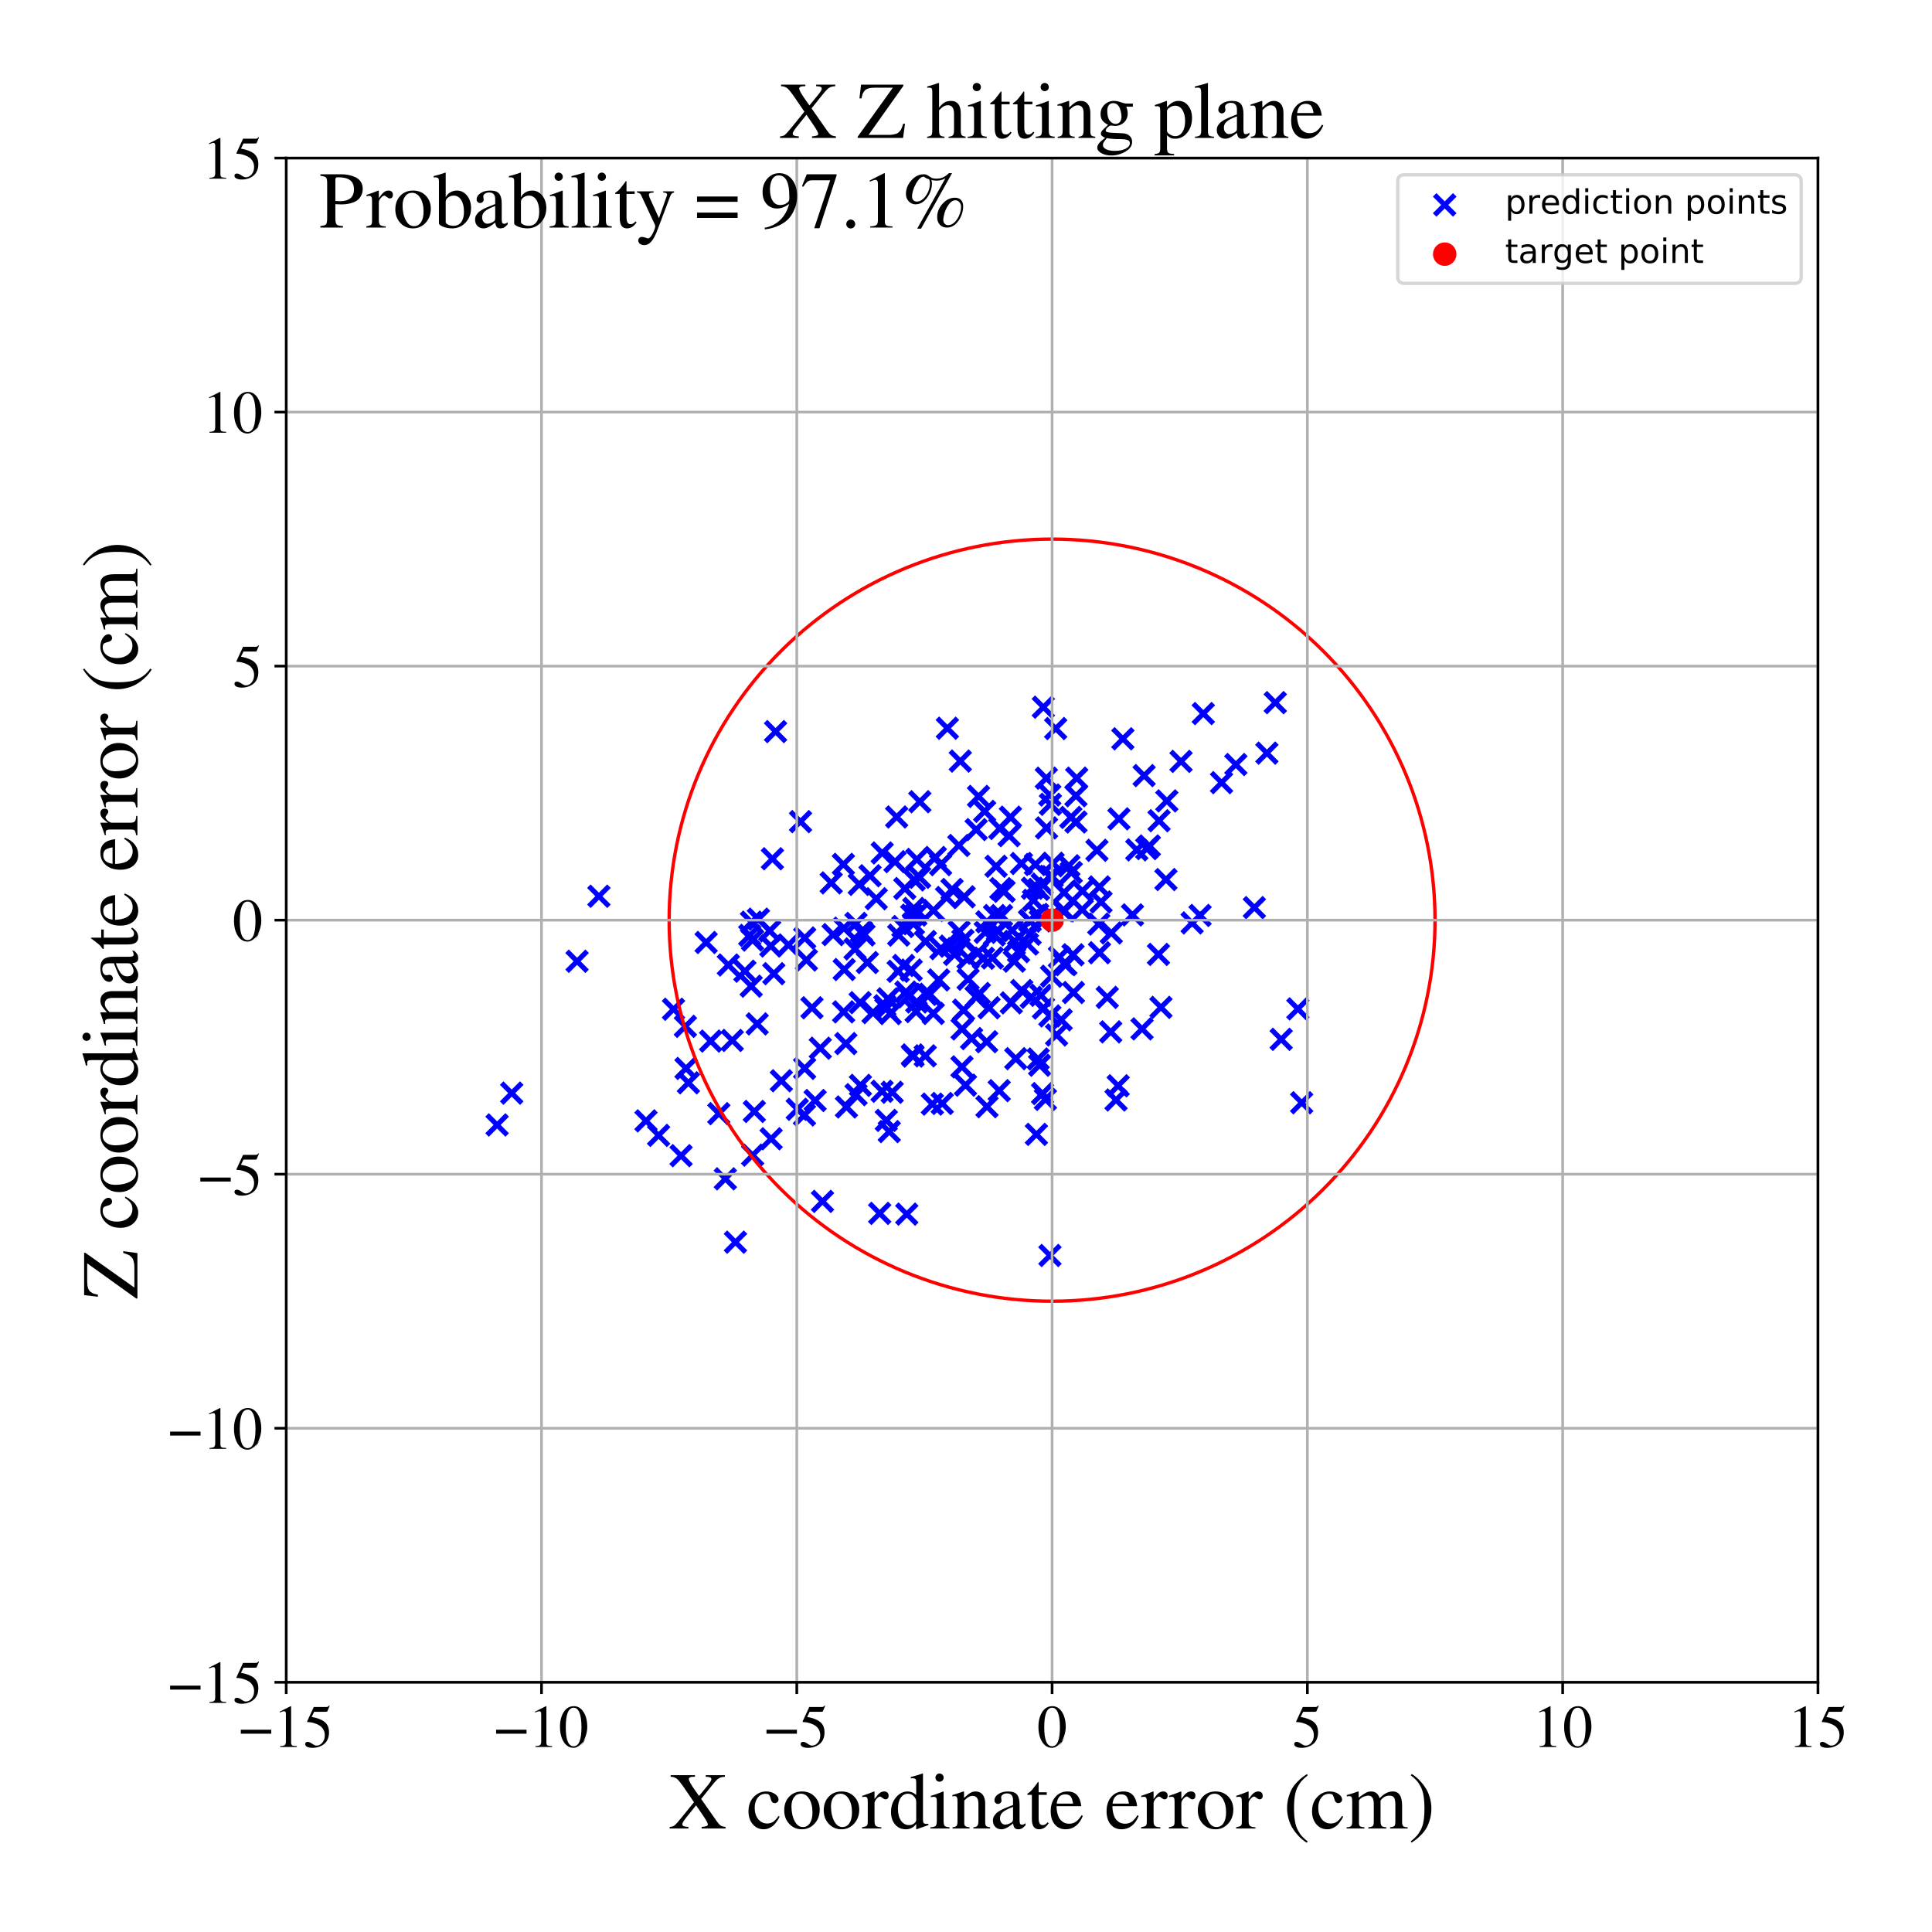 <?xml version="1.0" encoding="utf-8" standalone="no"?>
<!DOCTYPE svg PUBLIC "-//W3C//DTD SVG 1.1//EN"
  "http://www.w3.org/Graphics/SVG/1.1/DTD/svg11.dtd">
<!-- Created with matplotlib (https://matplotlib.org/) -->
<svg height="576pt" version="1.1" viewBox="0 0 576 576" width="576pt" xmlns="http://www.w3.org/2000/svg" xmlns:xlink="http://www.w3.org/1999/xlink">
 <defs>
  <style type="text/css">
*{stroke-linecap:butt;stroke-linejoin:round;}
  </style>
 </defs>
 <g id="figure_1">
  <g id="patch_1">
   <path d="M 0 576 
L 576 576 
L 576 0 
L 0 0 
z
" style="fill:#ffffff;"/>
  </g>
  <g id="axes_1">
   <g id="patch_2">
    <path d="M 85.331 501.548 
L 542 501.548 
L 542 47.121 
L 85.331 47.121 
z
" style="fill:#ffffff;"/>
   </g>
   <g id="PathCollection_1">
    <defs>
     <path d="M -3 3 
L 3 -3 
M -3 -3 
L 3 3 
" id="mbd189009fc" style="stroke:#0000ff;stroke-width:1.5;"/>
    </defs>
    <g clip-path="url(#pea836a21f1)">
     <use style="fill:#0000ff;stroke:#0000ff;stroke-width:1.5;" x="308.696" xlink:href="#mbd189009fc" y="257.742"/>
     <use style="fill:#0000ff;stroke:#0000ff;stroke-width:1.5;" x="225.738" xlink:href="#mbd189009fc" y="305.263"/>
     <use style="fill:#0000ff;stroke:#0000ff;stroke-width:1.5;" x="262.974" xlink:href="#mbd189009fc" y="325.354"/>
     <use style="fill:#0000ff;stroke:#0000ff;stroke-width:1.5;" x="172.048" xlink:href="#mbd189009fc" y="286.591"/>
     <use style="fill:#0000ff;stroke:#0000ff;stroke-width:1.5;" x="317.307" xlink:href="#mbd189009fc" y="287.332"/>
     <use style="fill:#0000ff;stroke:#0000ff;stroke-width:1.5;" x="275.848" xlink:href="#mbd189009fc" y="314.782"/>
     <use style="fill:#0000ff;stroke:#0000ff;stroke-width:1.5;" x="302.395" xlink:href="#mbd189009fc" y="286.556"/>
     <use style="fill:#0000ff;stroke:#0000ff;stroke-width:1.5;" x="242.078" xlink:href="#mbd189009fc" y="300.454"/>
     <use style="fill:#0000ff;stroke:#0000ff;stroke-width:1.5;" x="251.588" xlink:href="#mbd189009fc" y="276.72"/>
     <use style="fill:#0000ff;stroke:#0000ff;stroke-width:1.5;" x="301.744" xlink:href="#mbd189009fc" y="277.378"/>
     <use style="fill:#0000ff;stroke:#0000ff;stroke-width:1.5;" x="358.746" xlink:href="#mbd189009fc" y="212.741"/>
     <use style="fill:#0000ff;stroke:#0000ff;stroke-width:1.5;" x="203.051" xlink:href="#mbd189009fc" y="344.551"/>
     <use style="fill:#0000ff;stroke:#0000ff;stroke-width:1.5;" x="296.513" xlink:href="#mbd189009fc" y="272.951"/>
     <use style="fill:#0000ff;stroke:#0000ff;stroke-width:1.5;" x="270.083" xlink:href="#mbd189009fc" y="295.767"/>
     <use style="fill:#0000ff;stroke:#0000ff;stroke-width:1.5;" x="266.827" xlink:href="#mbd189009fc" y="256.885"/>
     <use style="fill:#0000ff;stroke:#0000ff;stroke-width:1.5;" x="312.995" xlink:href="#mbd189009fc" y="302.888"/>
     <use style="fill:#0000ff;stroke:#0000ff;stroke-width:1.5;" x="219.266" xlink:href="#mbd189009fc" y="370.336"/>
     <use style="fill:#0000ff;stroke:#0000ff;stroke-width:1.5;" x="327.036" xlink:href="#mbd189009fc" y="253.503"/>
     <use style="fill:#0000ff;stroke:#0000ff;stroke-width:1.5;" x="251.518" xlink:href="#mbd189009fc" y="301.671"/>
     <use style="fill:#0000ff;stroke:#0000ff;stroke-width:1.5;" x="264.748" xlink:href="#mbd189009fc" y="297.777"/>
     <use style="fill:#0000ff;stroke:#0000ff;stroke-width:1.5;" x="321.013" xlink:href="#mbd189009fc" y="231.994"/>
     <use style="fill:#0000ff;stroke:#0000ff;stroke-width:1.5;" x="223.52" xlink:href="#mbd189009fc" y="278.873"/>
     <use style="fill:#0000ff;stroke:#0000ff;stroke-width:1.5;" x="315.853" xlink:href="#mbd189009fc" y="285.359"/>
     <use style="fill:#0000ff;stroke:#0000ff;stroke-width:1.5;" x="291.027" xlink:href="#mbd189009fc" y="247.327"/>
     <use style="fill:#0000ff;stroke:#0000ff;stroke-width:1.5;" x="254.911" xlink:href="#mbd189009fc" y="282.91"/>
     <use style="fill:#0000ff;stroke:#0000ff;stroke-width:1.5;" x="265.991" xlink:href="#mbd189009fc" y="325.646"/>
     <use style="fill:#0000ff;stroke:#0000ff;stroke-width:1.5;" x="287.284" xlink:href="#mbd189009fc" y="301.16"/>
     <use style="fill:#0000ff;stroke:#0000ff;stroke-width:1.5;" x="287.456" xlink:href="#mbd189009fc" y="267.37"/>
     <use style="fill:#0000ff;stroke:#0000ff;stroke-width:1.5;" x="256.442" xlink:href="#mbd189009fc" y="298.933"/>
     <use style="fill:#0000ff;stroke:#0000ff;stroke-width:1.5;" x="289.658" xlink:href="#mbd189009fc" y="309.636"/>
     <use style="fill:#0000ff;stroke:#0000ff;stroke-width:1.5;" x="223.956" xlink:href="#mbd189009fc" y="294.019"/>
     <use style="fill:#0000ff;stroke:#0000ff;stroke-width:1.5;" x="381.966" xlink:href="#mbd189009fc" y="309.86"/>
     <use style="fill:#0000ff;stroke:#0000ff;stroke-width:1.5;" x="283.833" xlink:href="#mbd189009fc" y="265.18"/>
     <use style="fill:#0000ff;stroke:#0000ff;stroke-width:1.5;" x="327.795" xlink:href="#mbd189009fc" y="284.043"/>
     <use style="fill:#0000ff;stroke:#0000ff;stroke-width:1.5;" x="252.361" xlink:href="#mbd189009fc" y="330.029"/>
     <use style="fill:#0000ff;stroke:#0000ff;stroke-width:1.5;" x="156.535" xlink:href="#mbd189009fc" y="509.719"/>
     <use style="fill:#0000ff;stroke:#0000ff;stroke-width:1.5;" x="238.667" xlink:href="#mbd189009fc" y="244.957"/>
     <use style="fill:#0000ff;stroke:#0000ff;stroke-width:1.5;" x="237.693" xlink:href="#mbd189009fc" y="330.72"/>
     <use style="fill:#0000ff;stroke:#0000ff;stroke-width:1.5;" x="278.295" xlink:href="#mbd189009fc" y="271.439"/>
     <use style="fill:#0000ff;stroke:#0000ff;stroke-width:1.5;" x="267.775" xlink:href="#mbd189009fc" y="289.585"/>
     <use style="fill:#0000ff;stroke:#0000ff;stroke-width:1.5;" x="256.826" xlink:href="#mbd189009fc" y="277.758"/>
     <use style="fill:#0000ff;stroke:#0000ff;stroke-width:1.5;" x="388.077" xlink:href="#mbd189009fc" y="328.77"/>
     <use style="fill:#0000ff;stroke:#0000ff;stroke-width:1.5;" x="265.119" xlink:href="#mbd189009fc" y="337.372"/>
     <use style="fill:#0000ff;stroke:#0000ff;stroke-width:1.5;" x="240.416" xlink:href="#mbd189009fc" y="286.216"/>
     <use style="fill:#0000ff;stroke:#0000ff;stroke-width:1.5;" x="291.974" xlink:href="#mbd189009fc" y="296.187"/>
     <use style="fill:#0000ff;stroke:#0000ff;stroke-width:1.5;" x="267.938" xlink:href="#mbd189009fc" y="278.801"/>
     <use style="fill:#0000ff;stroke:#0000ff;stroke-width:1.5;" x="298.072" xlink:href="#mbd189009fc" y="247.001"/>
     <use style="fill:#0000ff;stroke:#0000ff;stroke-width:1.5;" x="264.098" xlink:href="#mbd189009fc" y="300.72"/>
     <use style="fill:#0000ff;stroke:#0000ff;stroke-width:1.5;" x="296.461" xlink:href="#mbd189009fc" y="278.754"/>
     <use style="fill:#0000ff;stroke:#0000ff;stroke-width:1.5;" x="298.602" xlink:href="#mbd189009fc" y="272.961"/>
     <use style="fill:#0000ff;stroke:#0000ff;stroke-width:1.5;" x="333.592" xlink:href="#mbd189009fc" y="244.131"/>
     <use style="fill:#0000ff;stroke:#0000ff;stroke-width:1.5;" x="272.197" xlink:href="#mbd189009fc" y="314.868"/>
     <use style="fill:#0000ff;stroke:#0000ff;stroke-width:1.5;" x="300.843" xlink:href="#mbd189009fc" y="249.135"/>
     <use style="fill:#0000ff;stroke:#0000ff;stroke-width:1.5;" x="310.715" xlink:href="#mbd189009fc" y="263.592"/>
     <use style="fill:#0000ff;stroke:#0000ff;stroke-width:1.5;" x="263.025" xlink:href="#mbd189009fc" y="254.296"/>
     <use style="fill:#0000ff;stroke:#0000ff;stroke-width:1.5;" x="278.247" xlink:href="#mbd189009fc" y="302.144"/>
     <use style="fill:#0000ff;stroke:#0000ff;stroke-width:1.5;" x="270.806" xlink:href="#mbd189009fc" y="297.15"/>
     <use style="fill:#0000ff;stroke:#0000ff;stroke-width:1.5;" x="218.315" xlink:href="#mbd189009fc" y="310.189"/>
     <use style="fill:#0000ff;stroke:#0000ff;stroke-width:1.5;" x="312.008" xlink:href="#mbd189009fc" y="246.827"/>
     <use style="fill:#0000ff;stroke:#0000ff;stroke-width:1.5;" x="320.772" xlink:href="#mbd189009fc" y="237.239"/>
     <use style="fill:#0000ff;stroke:#0000ff;stroke-width:1.5;" x="239.913" xlink:href="#mbd189009fc" y="279.643"/>
     <use style="fill:#0000ff;stroke:#0000ff;stroke-width:1.5;" x="317.22" xlink:href="#mbd189009fc" y="266.099"/>
     <use style="fill:#0000ff;stroke:#0000ff;stroke-width:1.5;" x="291.414" xlink:href="#mbd189009fc" y="284.163"/>
     <use style="fill:#0000ff;stroke:#0000ff;stroke-width:1.5;" x="287.084" xlink:href="#mbd189009fc" y="280.322"/>
     <use style="fill:#0000ff;stroke:#0000ff;stroke-width:1.5;" x="290.997" xlink:href="#mbd189009fc" y="297.253"/>
     <use style="fill:#0000ff;stroke:#0000ff;stroke-width:1.5;" x="304.516" xlink:href="#mbd189009fc" y="257.44"/>
     <use style="fill:#0000ff;stroke:#0000ff;stroke-width:1.5;" x="267.328" xlink:href="#mbd189009fc" y="243.565"/>
     <use style="fill:#0000ff;stroke:#0000ff;stroke-width:1.5;" x="205.241" xlink:href="#mbd189009fc" y="322.821"/>
     <use style="fill:#0000ff;stroke:#0000ff;stroke-width:1.5;" x="309.365" xlink:href="#mbd189009fc" y="272.612"/>
     <use style="fill:#0000ff;stroke:#0000ff;stroke-width:1.5;" x="274.23" xlink:href="#mbd189009fc" y="239.025"/>
     <use style="fill:#0000ff;stroke:#0000ff;stroke-width:1.5;" x="295.867" xlink:href="#mbd189009fc" y="285.605"/>
     <use style="fill:#0000ff;stroke:#0000ff;stroke-width:1.5;" x="265.417" xlink:href="#mbd189009fc" y="302.178"/>
     <use style="fill:#0000ff;stroke:#0000ff;stroke-width:1.5;" x="307.799" xlink:href="#mbd189009fc" y="264.816"/>
     <use style="fill:#0000ff;stroke:#0000ff;stroke-width:1.5;" x="256.175" xlink:href="#mbd189009fc" y="263.66"/>
     <use style="fill:#0000ff;stroke:#0000ff;stroke-width:1.5;" x="293.735" xlink:href="#mbd189009fc" y="277.962"/>
     <use style="fill:#0000ff;stroke:#0000ff;stroke-width:1.5;" x="313.59" xlink:href="#mbd189009fc" y="272.929"/>
     <use style="fill:#0000ff;stroke:#0000ff;stroke-width:1.5;" x="251.444" xlink:href="#mbd189009fc" y="257.699"/>
     <use style="fill:#0000ff;stroke:#0000ff;stroke-width:1.5;" x="283.32" xlink:href="#mbd189009fc" y="282.085"/>
     <use style="fill:#0000ff;stroke:#0000ff;stroke-width:1.5;" x="333.369" xlink:href="#mbd189009fc" y="323.717"/>
     <use style="fill:#0000ff;stroke:#0000ff;stroke-width:1.5;" x="286.798" xlink:href="#mbd189009fc" y="318.071"/>
     <use style="fill:#0000ff;stroke:#0000ff;stroke-width:1.5;" x="352.108" xlink:href="#mbd189009fc" y="227"/>
     <use style="fill:#0000ff;stroke:#0000ff;stroke-width:1.5;" x="307.093" xlink:href="#mbd189009fc" y="274.627"/>
     <use style="fill:#0000ff;stroke:#0000ff;stroke-width:1.5;" x="368.449" xlink:href="#mbd189009fc" y="227.938"/>
     <use style="fill:#0000ff;stroke:#0000ff;stroke-width:1.5;" x="313.164" xlink:href="#mbd189009fc" y="239.793"/>
     <use style="fill:#0000ff;stroke:#0000ff;stroke-width:1.5;" x="297.385" xlink:href="#mbd189009fc" y="277.397"/>
     <use style="fill:#0000ff;stroke:#0000ff;stroke-width:1.5;" x="319.383" xlink:href="#mbd189009fc" y="260.109"/>
     <use style="fill:#0000ff;stroke:#0000ff;stroke-width:1.5;" x="224.051" xlink:href="#mbd189009fc" y="274.931"/>
     <use style="fill:#0000ff;stroke:#0000ff;stroke-width:1.5;" x="229.47" xlink:href="#mbd189009fc" y="277.521"/>
     <use style="fill:#0000ff;stroke:#0000ff;stroke-width:1.5;" x="248.386" xlink:href="#mbd189009fc" y="278.642"/>
     <use style="fill:#0000ff;stroke:#0000ff;stroke-width:1.5;" x="334.766" xlink:href="#mbd189009fc" y="220.266"/>
     <use style="fill:#0000ff;stroke:#0000ff;stroke-width:1.5;" x="148.203" xlink:href="#mbd189009fc" y="335.388"/>
     <use style="fill:#0000ff;stroke:#0000ff;stroke-width:1.5;" x="341.881" xlink:href="#mbd189009fc" y="252.998"/>
     <use style="fill:#0000ff;stroke:#0000ff;stroke-width:1.5;" x="247.814" xlink:href="#mbd189009fc" y="263.22"/>
     <use style="fill:#0000ff;stroke:#0000ff;stroke-width:1.5;" x="364.189" xlink:href="#mbd189009fc" y="233.335"/>
     <use style="fill:#0000ff;stroke:#0000ff;stroke-width:1.5;" x="294.209" xlink:href="#mbd189009fc" y="274.829"/>
     <use style="fill:#0000ff;stroke:#0000ff;stroke-width:1.5;" x="301.244" xlink:href="#mbd189009fc" y="243.628"/>
     <use style="fill:#0000ff;stroke:#0000ff;stroke-width:1.5;" x="328.254" xlink:href="#mbd189009fc" y="268.917"/>
     <use style="fill:#0000ff;stroke:#0000ff;stroke-width:1.5;" x="192.598" xlink:href="#mbd189009fc" y="334.173"/>
     <use style="fill:#0000ff;stroke:#0000ff;stroke-width:1.5;" x="312.977" xlink:href="#mbd189009fc" y="237.031"/>
     <use style="fill:#0000ff;stroke:#0000ff;stroke-width:1.5;" x="313.957" xlink:href="#mbd189009fc" y="257.363"/>
     <use style="fill:#0000ff;stroke:#0000ff;stroke-width:1.5;" x="287.848" xlink:href="#mbd189009fc" y="323.531"/>
     <use style="fill:#0000ff;stroke:#0000ff;stroke-width:1.5;" x="310.826" xlink:href="#mbd189009fc" y="326.036"/>
     <use style="fill:#0000ff;stroke:#0000ff;stroke-width:1.5;" x="355.412" xlink:href="#mbd189009fc" y="275.155"/>
     <use style="fill:#0000ff;stroke:#0000ff;stroke-width:1.5;" x="347.611" xlink:href="#mbd189009fc" y="262.229"/>
     <use style="fill:#0000ff;stroke:#0000ff;stroke-width:1.5;" x="272.314" xlink:href="#mbd189009fc" y="275.397"/>
     <use style="fill:#0000ff;stroke:#0000ff;stroke-width:1.5;" x="377.708" xlink:href="#mbd189009fc" y="224.534"/>
     <use style="fill:#0000ff;stroke:#0000ff;stroke-width:1.5;" x="152.564" xlink:href="#mbd189009fc" y="325.9"/>
     <use style="fill:#0000ff;stroke:#0000ff;stroke-width:1.5;" x="288.635" xlink:href="#mbd189009fc" y="291.943"/>
     <use style="fill:#0000ff;stroke:#0000ff;stroke-width:1.5;" x="230.286" xlink:href="#mbd189009fc" y="256.031"/>
     <use style="fill:#0000ff;stroke:#0000ff;stroke-width:1.5;" x="285.955" xlink:href="#mbd189009fc" y="277.752"/>
     <use style="fill:#0000ff;stroke:#0000ff;stroke-width:1.5;" x="270.34" xlink:href="#mbd189009fc" y="361.974"/>
     <use style="fill:#0000ff;stroke:#0000ff;stroke-width:1.5;" x="307.104" xlink:href="#mbd189009fc" y="278.525"/>
     <use style="fill:#0000ff;stroke:#0000ff;stroke-width:1.5;" x="277.973" xlink:href="#mbd189009fc" y="329.177"/>
     <use style="fill:#0000ff;stroke:#0000ff;stroke-width:1.5;" x="255.223" xlink:href="#mbd189009fc" y="326.356"/>
     <use style="fill:#0000ff;stroke:#0000ff;stroke-width:1.5;" x="200.799" xlink:href="#mbd189009fc" y="300.891"/>
     <use style="fill:#0000ff;stroke:#0000ff;stroke-width:1.5;" x="273.338" xlink:href="#mbd189009fc" y="256.215"/>
     <use style="fill:#0000ff;stroke:#0000ff;stroke-width:1.5;" x="299.345" xlink:href="#mbd189009fc" y="265.728"/>
     <use style="fill:#0000ff;stroke:#0000ff;stroke-width:1.5;" x="301.505" xlink:href="#mbd189009fc" y="298.992"/>
     <use style="fill:#0000ff;stroke:#0000ff;stroke-width:1.5;" x="271.81" xlink:href="#mbd189009fc" y="272.853"/>
     <use style="fill:#0000ff;stroke:#0000ff;stroke-width:1.5;" x="230.699" xlink:href="#mbd189009fc" y="290.286"/>
     <use style="fill:#0000ff;stroke:#0000ff;stroke-width:1.5;" x="297.902" xlink:href="#mbd189009fc" y="325.161"/>
     <use style="fill:#0000ff;stroke:#0000ff;stroke-width:1.5;" x="298.387" xlink:href="#mbd189009fc" y="264.932"/>
     <use style="fill:#0000ff;stroke:#0000ff;stroke-width:1.5;" x="304.618" xlink:href="#mbd189009fc" y="295.319"/>
     <use style="fill:#0000ff;stroke:#0000ff;stroke-width:1.5;" x="229.803" xlink:href="#mbd189009fc" y="282.04"/>
     <use style="fill:#0000ff;stroke:#0000ff;stroke-width:1.5;" x="322.635" xlink:href="#mbd189009fc" y="271.209"/>
     <use style="fill:#0000ff;stroke:#0000ff;stroke-width:1.5;" x="332.729" xlink:href="#mbd189009fc" y="327.946"/>
     <use style="fill:#0000ff;stroke:#0000ff;stroke-width:1.5;" x="229.897" xlink:href="#mbd189009fc" y="339.509"/>
     <use style="fill:#0000ff;stroke:#0000ff;stroke-width:1.5;" x="272.028" xlink:href="#mbd189009fc" y="314.514"/>
     <use style="fill:#0000ff;stroke:#0000ff;stroke-width:1.5;" x="314.737" xlink:href="#mbd189009fc" y="217.202"/>
     <use style="fill:#0000ff;stroke:#0000ff;stroke-width:1.5;" x="262.267" xlink:href="#mbd189009fc" y="361.754"/>
     <use style="fill:#0000ff;stroke:#0000ff;stroke-width:1.5;" x="318.668" xlink:href="#mbd189009fc" y="258.124"/>
     <use style="fill:#0000ff;stroke:#0000ff;stroke-width:1.5;" x="272.555" xlink:href="#mbd189009fc" y="262.34"/>
     <use style="fill:#0000ff;stroke:#0000ff;stroke-width:1.5;" x="286.304" xlink:href="#mbd189009fc" y="226.907"/>
     <use style="fill:#0000ff;stroke:#0000ff;stroke-width:1.5;" x="251.688" xlink:href="#mbd189009fc" y="289.053"/>
     <use style="fill:#0000ff;stroke:#0000ff;stroke-width:1.5;" x="309.624" xlink:href="#mbd189009fc" y="265.154"/>
     <use style="fill:#0000ff;stroke:#0000ff;stroke-width:1.5;" x="294.16" xlink:href="#mbd189009fc" y="310.573"/>
     <use style="fill:#0000ff;stroke:#0000ff;stroke-width:1.5;" x="313.696" xlink:href="#mbd189009fc" y="261.368"/>
     <use style="fill:#0000ff;stroke:#0000ff;stroke-width:1.5;" x="278.85" xlink:href="#mbd189009fc" y="255.644"/>
     <use style="fill:#0000ff;stroke:#0000ff;stroke-width:1.5;" x="373.967" xlink:href="#mbd189009fc" y="270.593"/>
     <use style="fill:#0000ff;stroke:#0000ff;stroke-width:1.5;" x="224.369" xlink:href="#mbd189009fc" y="280.27"/>
     <use style="fill:#0000ff;stroke:#0000ff;stroke-width:1.5;" x="317.764" xlink:href="#mbd189009fc" y="287.593"/>
     <use style="fill:#0000ff;stroke:#0000ff;stroke-width:1.5;" x="310.337" xlink:href="#mbd189009fc" y="296.741"/>
     <use style="fill:#0000ff;stroke:#0000ff;stroke-width:1.5;" x="277.172" xlink:href="#mbd189009fc" y="296.418"/>
     <use style="fill:#0000ff;stroke:#0000ff;stroke-width:1.5;" x="263.794" xlink:href="#mbd189009fc" y="299.848"/>
     <use style="fill:#0000ff;stroke:#0000ff;stroke-width:1.5;" x="380.212" xlink:href="#mbd189009fc" y="209.486"/>
     <use style="fill:#0000ff;stroke:#0000ff;stroke-width:1.5;" x="303.665" xlink:href="#mbd189009fc" y="283.72"/>
     <use style="fill:#0000ff;stroke:#0000ff;stroke-width:1.5;" x="244.562" xlink:href="#mbd189009fc" y="312.507"/>
     <use style="fill:#0000ff;stroke:#0000ff;stroke-width:1.5;" x="313.025" xlink:href="#mbd189009fc" y="374.303"/>
     <use style="fill:#0000ff;stroke:#0000ff;stroke-width:1.5;" x="309.523" xlink:href="#mbd189009fc" y="315.72"/>
     <use style="fill:#0000ff;stroke:#0000ff;stroke-width:1.5;" x="322.714" xlink:href="#mbd189009fc" y="265.632"/>
     <use style="fill:#0000ff;stroke:#0000ff;stroke-width:1.5;" x="293.229" xlink:href="#mbd189009fc" y="285.702"/>
     <use style="fill:#0000ff;stroke:#0000ff;stroke-width:1.5;" x="320.031" xlink:href="#mbd189009fc" y="295.909"/>
     <use style="fill:#0000ff;stroke:#0000ff;stroke-width:1.5;" x="319.251" xlink:href="#mbd189009fc" y="243.697"/>
     <use style="fill:#0000ff;stroke:#0000ff;stroke-width:1.5;" x="232.946" xlink:href="#mbd189009fc" y="322.213"/>
     <use style="fill:#0000ff;stroke:#0000ff;stroke-width:1.5;" x="216.253" xlink:href="#mbd189009fc" y="351.455"/>
     <use style="fill:#0000ff;stroke:#0000ff;stroke-width:1.5;" x="256.523" xlink:href="#mbd189009fc" y="323.588"/>
     <use style="fill:#0000ff;stroke:#0000ff;stroke-width:1.5;" x="276.163" xlink:href="#mbd189009fc" y="296.454"/>
     <use style="fill:#0000ff;stroke:#0000ff;stroke-width:1.5;" x="293.561" xlink:href="#mbd189009fc" y="241.89"/>
     <use style="fill:#0000ff;stroke:#0000ff;stroke-width:1.5;" x="337.636" xlink:href="#mbd189009fc" y="272.764"/>
     <use style="fill:#0000ff;stroke:#0000ff;stroke-width:1.5;" x="280.429" xlink:href="#mbd189009fc" y="257.773"/>
     <use style="fill:#0000ff;stroke:#0000ff;stroke-width:1.5;" x="311.099" xlink:href="#mbd189009fc" y="300.552"/>
     <use style="fill:#0000ff;stroke:#0000ff;stroke-width:1.5;" x="255.198" xlink:href="#mbd189009fc" y="275.298"/>
     <use style="fill:#0000ff;stroke:#0000ff;stroke-width:1.5;" x="302.84" xlink:href="#mbd189009fc" y="315.623"/>
     <use style="fill:#0000ff;stroke:#0000ff;stroke-width:1.5;" x="306.959" xlink:href="#mbd189009fc" y="274.415"/>
     <use style="fill:#0000ff;stroke:#0000ff;stroke-width:1.5;" x="273.045" xlink:href="#mbd189009fc" y="272.82"/>
     <use style="fill:#0000ff;stroke:#0000ff;stroke-width:1.5;" x="291.73" xlink:href="#mbd189009fc" y="237.438"/>
     <use style="fill:#0000ff;stroke:#0000ff;stroke-width:1.5;" x="331.317" xlink:href="#mbd189009fc" y="278.134"/>
     <use style="fill:#0000ff;stroke:#0000ff;stroke-width:1.5;" x="257.586" xlink:href="#mbd189009fc" y="278.748"/>
     <use style="fill:#0000ff;stroke:#0000ff;stroke-width:1.5;" x="224.897" xlink:href="#mbd189009fc" y="331.37"/>
     <use style="fill:#0000ff;stroke:#0000ff;stroke-width:1.5;" x="217.148" xlink:href="#mbd189009fc" y="287.701"/>
     <use style="fill:#0000ff;stroke:#0000ff;stroke-width:1.5;" x="340.481" xlink:href="#mbd189009fc" y="306.744"/>
     <use style="fill:#0000ff;stroke:#0000ff;stroke-width:1.5;" x="294.874" xlink:href="#mbd189009fc" y="300.453"/>
     <use style="fill:#0000ff;stroke:#0000ff;stroke-width:1.5;" x="239.843" xlink:href="#mbd189009fc" y="332.41"/>
     <use style="fill:#0000ff;stroke:#0000ff;stroke-width:1.5;" x="239.885" xlink:href="#mbd189009fc" y="318.522"/>
     <use style="fill:#0000ff;stroke:#0000ff;stroke-width:1.5;" x="222.076" xlink:href="#mbd189009fc" y="289.549"/>
     <use style="fill:#0000ff;stroke:#0000ff;stroke-width:1.5;" x="347.875" xlink:href="#mbd189009fc" y="238.782"/>
     <use style="fill:#0000ff;stroke:#0000ff;stroke-width:1.5;" x="309.944" xlink:href="#mbd189009fc" y="317.581"/>
     <use style="fill:#0000ff;stroke:#0000ff;stroke-width:1.5;" x="311.062" xlink:href="#mbd189009fc" y="210.838"/>
     <use style="fill:#0000ff;stroke:#0000ff;stroke-width:1.5;" x="313.492" xlink:href="#mbd189009fc" y="291.049"/>
     <use style="fill:#0000ff;stroke:#0000ff;stroke-width:1.5;" x="271.668" xlink:href="#mbd189009fc" y="289.212"/>
     <use style="fill:#0000ff;stroke:#0000ff;stroke-width:1.5;" x="258.593" xlink:href="#mbd189009fc" y="286.964"/>
     <use style="fill:#0000ff;stroke:#0000ff;stroke-width:1.5;" x="285.871" xlink:href="#mbd189009fc" y="252.065"/>
     <use style="fill:#0000ff;stroke:#0000ff;stroke-width:1.5;" x="272.435" xlink:href="#mbd189009fc" y="270.838"/>
     <use style="fill:#0000ff;stroke:#0000ff;stroke-width:1.5;" x="282.209" xlink:href="#mbd189009fc" y="267.58"/>
     <use style="fill:#0000ff;stroke:#0000ff;stroke-width:1.5;" x="316.9" xlink:href="#mbd189009fc" y="271.487"/>
     <use style="fill:#0000ff;stroke:#0000ff;stroke-width:1.5;" x="308.135" xlink:href="#mbd189009fc" y="268.414"/>
     <use style="fill:#0000ff;stroke:#0000ff;stroke-width:1.5;" x="231.226" xlink:href="#mbd189009fc" y="218.115"/>
     <use style="fill:#0000ff;stroke:#0000ff;stroke-width:1.5;" x="235.069" xlink:href="#mbd189009fc" y="281.724"/>
     <use style="fill:#0000ff;stroke:#0000ff;stroke-width:1.5;" x="178.556" xlink:href="#mbd189009fc" y="267.202"/>
     <use style="fill:#0000ff;stroke:#0000ff;stroke-width:1.5;" x="311.676" xlink:href="#mbd189009fc" y="327.77"/>
     <use style="fill:#0000ff;stroke:#0000ff;stroke-width:1.5;" x="306.321" xlink:href="#mbd189009fc" y="281.456"/>
     <use style="fill:#0000ff;stroke:#0000ff;stroke-width:1.5;" x="269.402" xlink:href="#mbd189009fc" y="287.848"/>
     <use style="fill:#0000ff;stroke:#0000ff;stroke-width:1.5;" x="280.531" xlink:href="#mbd189009fc" y="282.817"/>
     <use style="fill:#0000ff;stroke:#0000ff;stroke-width:1.5;" x="261.24" xlink:href="#mbd189009fc" y="267.941"/>
     <use style="fill:#0000ff;stroke:#0000ff;stroke-width:1.5;" x="313.007" xlink:href="#mbd189009fc" y="261.273"/>
     <use style="fill:#0000ff;stroke:#0000ff;stroke-width:1.5;" x="273.319" xlink:href="#mbd189009fc" y="298.725"/>
     <use style="fill:#0000ff;stroke:#0000ff;stroke-width:1.5;" x="302.517" xlink:href="#mbd189009fc" y="280.672"/>
     <use style="fill:#0000ff;stroke:#0000ff;stroke-width:1.5;" x="226.109" xlink:href="#mbd189009fc" y="274.035"/>
     <use style="fill:#0000ff;stroke:#0000ff;stroke-width:1.5;" x="316.378" xlink:href="#mbd189009fc" y="304.046"/>
     <use style="fill:#0000ff;stroke:#0000ff;stroke-width:1.5;" x="273.12" xlink:href="#mbd189009fc" y="301.587"/>
     <use style="fill:#0000ff;stroke:#0000ff;stroke-width:1.5;" x="346.122" xlink:href="#mbd189009fc" y="300.341"/>
     <use style="fill:#0000ff;stroke:#0000ff;stroke-width:1.5;" x="317.332" xlink:href="#mbd189009fc" y="271.56"/>
     <use style="fill:#0000ff;stroke:#0000ff;stroke-width:1.5;" x="243.016" xlink:href="#mbd189009fc" y="328.104"/>
     <use style="fill:#0000ff;stroke:#0000ff;stroke-width:1.5;" x="210.528" xlink:href="#mbd189009fc" y="280.991"/>
     <use style="fill:#0000ff;stroke:#0000ff;stroke-width:1.5;" x="338.92" xlink:href="#mbd189009fc" y="253.378"/>
     <use style="fill:#0000ff;stroke:#0000ff;stroke-width:1.5;" x="315.011" xlink:href="#mbd189009fc" y="308.562"/>
     <use style="fill:#0000ff;stroke:#0000ff;stroke-width:1.5;" x="211.862" xlink:href="#mbd189009fc" y="310.385"/>
     <use style="fill:#0000ff;stroke:#0000ff;stroke-width:1.5;" x="345.557" xlink:href="#mbd189009fc" y="244.686"/>
     <use style="fill:#0000ff;stroke:#0000ff;stroke-width:1.5;" x="296.964" xlink:href="#mbd189009fc" y="258.276"/>
     <use style="fill:#0000ff;stroke:#0000ff;stroke-width:1.5;" x="286.835" xlink:href="#mbd189009fc" y="306.767"/>
     <use style="fill:#0000ff;stroke:#0000ff;stroke-width:1.5;" x="386.949" xlink:href="#mbd189009fc" y="300.787"/>
     <use style="fill:#0000ff;stroke:#0000ff;stroke-width:1.5;" x="307.447" xlink:href="#mbd189009fc" y="297.334"/>
     <use style="fill:#0000ff;stroke:#0000ff;stroke-width:1.5;" x="345.377" xlink:href="#mbd189009fc" y="284.541"/>
     <use style="fill:#0000ff;stroke:#0000ff;stroke-width:1.5;" x="252.173" xlink:href="#mbd189009fc" y="311.127"/>
     <use style="fill:#0000ff;stroke:#0000ff;stroke-width:1.5;" x="264.236" xlink:href="#mbd189009fc" y="334.026"/>
     <use style="fill:#0000ff;stroke:#0000ff;stroke-width:1.5;" x="327.583" xlink:href="#mbd189009fc" y="275.507"/>
     <use style="fill:#0000ff;stroke:#0000ff;stroke-width:1.5;" x="275.901" xlink:href="#mbd189009fc" y="280.693"/>
     <use style="fill:#0000ff;stroke:#0000ff;stroke-width:1.5;" x="311.95" xlink:href="#mbd189009fc" y="232.005"/>
     <use style="fill:#0000ff;stroke:#0000ff;stroke-width:1.5;" x="269.198" xlink:href="#mbd189009fc" y="276.235"/>
     <use style="fill:#0000ff;stroke:#0000ff;stroke-width:1.5;" x="319.91" xlink:href="#mbd189009fc" y="284.662"/>
     <use style="fill:#0000ff;stroke:#0000ff;stroke-width:1.5;" x="279.851" xlink:href="#mbd189009fc" y="292.156"/>
     <use style="fill:#0000ff;stroke:#0000ff;stroke-width:1.5;" x="320.788" xlink:href="#mbd189009fc" y="245.074"/>
     <use style="fill:#0000ff;stroke:#0000ff;stroke-width:1.5;" x="284.606" xlink:href="#mbd189009fc" y="284.535"/>
     <use style="fill:#0000ff;stroke:#0000ff;stroke-width:1.5;" x="308.988" xlink:href="#mbd189009fc" y="338.197"/>
     <use style="fill:#0000ff;stroke:#0000ff;stroke-width:1.5;" x="342.663" xlink:href="#mbd189009fc" y="252.211"/>
     <use style="fill:#0000ff;stroke:#0000ff;stroke-width:1.5;" x="260.285" xlink:href="#mbd189009fc" y="301.903"/>
     <use style="fill:#0000ff;stroke:#0000ff;stroke-width:1.5;" x="214.307" xlink:href="#mbd189009fc" y="332.019"/>
     <use style="fill:#0000ff;stroke:#0000ff;stroke-width:1.5;" x="274.178" xlink:href="#mbd189009fc" y="261.568"/>
     <use style="fill:#0000ff;stroke:#0000ff;stroke-width:1.5;" x="204.339" xlink:href="#mbd189009fc" y="305.995"/>
     <use style="fill:#0000ff;stroke:#0000ff;stroke-width:1.5;" x="331.146" xlink:href="#mbd189009fc" y="307.638"/>
     <use style="fill:#0000ff;stroke:#0000ff;stroke-width:1.5;" x="196.352" xlink:href="#mbd189009fc" y="338.5"/>
     <use style="fill:#0000ff;stroke:#0000ff;stroke-width:1.5;" x="204.52" xlink:href="#mbd189009fc" y="318.538"/>
     <use style="fill:#0000ff;stroke:#0000ff;stroke-width:1.5;" x="310.155" xlink:href="#mbd189009fc" y="274.549"/>
     <use style="fill:#0000ff;stroke:#0000ff;stroke-width:1.5;" x="357.787" xlink:href="#mbd189009fc" y="272.926"/>
     <use style="fill:#0000ff;stroke:#0000ff;stroke-width:1.5;" x="282.443" xlink:href="#mbd189009fc" y="217.114"/>
     <use style="fill:#0000ff;stroke:#0000ff;stroke-width:1.5;" x="288.598" xlink:href="#mbd189009fc" y="285.696"/>
     <use style="fill:#0000ff;stroke:#0000ff;stroke-width:1.5;" x="259.395" xlink:href="#mbd189009fc" y="261.086"/>
     <use style="fill:#0000ff;stroke:#0000ff;stroke-width:1.5;" x="327.774" xlink:href="#mbd189009fc" y="264.427"/>
     <use style="fill:#0000ff;stroke:#0000ff;stroke-width:1.5;" x="269.757" xlink:href="#mbd189009fc" y="264.894"/>
     <use style="fill:#0000ff;stroke:#0000ff;stroke-width:1.5;" x="280.914" xlink:href="#mbd189009fc" y="328.98"/>
     <use style="fill:#0000ff;stroke:#0000ff;stroke-width:1.5;" x="245.215" xlink:href="#mbd189009fc" y="358.178"/>
     <use style="fill:#0000ff;stroke:#0000ff;stroke-width:1.5;" x="224.394" xlink:href="#mbd189009fc" y="344.39"/>
     <use style="fill:#0000ff;stroke:#0000ff;stroke-width:1.5;" x="341.102" xlink:href="#mbd189009fc" y="231.231"/>
     <use style="fill:#0000ff;stroke:#0000ff;stroke-width:1.5;" x="294.255" xlink:href="#mbd189009fc" y="329.938"/>
     <use style="fill:#0000ff;stroke:#0000ff;stroke-width:1.5;" x="330.117" xlink:href="#mbd189009fc" y="297.351"/>
    </g>
   </g>
   <g id="PathCollection_2">
    <defs>
     <path d="M 0 3 
C 0.796 3 1.559 2.684 2.121 2.121 
C 2.684 1.559 3 0.796 3 0 
C 3 -0.796 2.684 -1.559 2.121 -2.121 
C 1.559 -2.684 0.796 -3 0 -3 
C -0.796 -3 -1.559 -2.684 -2.121 -2.121 
C -2.684 -1.559 -3 -0.796 -3 0 
C -3 0.796 -2.684 1.559 -2.121 2.121 
C -1.559 2.684 -0.796 3 0 3 
z
" id="m100fe9a3f3" style="stroke:#ff0000;"/>
    </defs>
    <g clip-path="url(#pea836a21f1)">
     <use style="fill:#ff0000;stroke:#ff0000;" x="313.666" xlink:href="#m100fe9a3f3" y="274.334"/>
    </g>
   </g>
   <g id="patch_3">
    <path clip-path="url(#pea836a21f1)" d="M 313.666 387.941 
C 343.943 387.941 372.985 375.971 394.394 354.666 
C 415.803 333.362 427.833 304.463 427.833 274.334 
C 427.833 244.206 415.803 215.307 394.394 194.002 
C 372.985 172.698 343.943 160.728 313.666 160.728 
C 283.388 160.728 254.347 172.698 232.937 194.002 
C 211.528 215.307 199.498 244.206 199.498 274.334 
C 199.498 304.463 211.528 333.362 232.937 354.666 
C 254.347 375.971 283.388 387.941 313.666 387.941 
z
" style="fill:none;stroke:#ff0000;stroke-linejoin:miter;"/>
   </g>
   <g id="matplotlib.axis_1">
    <g id="xtick_1">
     <g id="line2d_1">
      <path clip-path="url(#pea836a21f1)" d="M 85.331 501.548 
L 85.331 47.121 
" style="fill:none;stroke:#b0b0b0;stroke-linecap:square;stroke-width:0.8;"/>
     </g>
     <g id="line2d_2">
      <defs>
       <path d="M 0 0 
L 0 3.5 
" id="m6f1c02c382" style="stroke:#000000;stroke-width:0.8;"/>
      </defs>
      <g>
       <use style="stroke:#000000;stroke-width:0.8;" x="85.331" xlink:href="#m6f1c02c382" y="501.548"/>
      </g>
     </g>
     <g id="text_1">
      <!-- −15 -->
      <defs>
       <path d="M 3 22 
L 3 28.594 
L 53.406 28.594 
L 53.406 22 
z
" id="FreeSerif-8722"/>
       <path d="M 18.297 59.297 
Q 16.5 59.297 11.094 57.094 
L 11.094 58.5 
L 29.094 67.594 
L 29.906 67.406 
L 29.906 7.406 
Q 29.906 3.797 31.703 2.688 
Q 33.5 1.594 39.406 1.5 
L 39.406 0 
L 11.797 0 
L 11.797 1.5 
Q 17.406 1.703 19.344 3.141 
Q 21.297 4.594 21.297 9.297 
L 21.297 54.594 
Q 21.297 59.297 18.297 59.297 
z
" id="FreeSerif-49"/>
       <path d="M 35.703 19.406 
Q 35.703 24.703 33.344 28.797 
Q 31 32.906 27.641 35.156 
Q 24.297 37.406 20.141 38.844 
Q 16 40.297 12.953 40.75 
Q 9.906 41.203 7.594 41.203 
Q 6.406 41.203 6.406 42 
Q 6.406 42.297 6.5 42.5 
L 17.406 66.203 
L 38.297 66.203 
Q 39.906 66.203 40.844 66.703 
Q 41.797 67.203 42.906 68.797 
L 43.797 68.094 
L 40 59.203 
Q 39.594 58.297 37.703 58.297 
L 18.094 58.297 
L 13.906 49.797 
Q 28.5 47.203 35.594 41.344 
Q 42.703 35.5 42.703 24.203 
Q 42.703 18.297 40.844 13.688 
Q 39 9.094 36.141 6.297 
Q 33.297 3.5 29.547 1.703 
Q 25.797 -0.094 22.344 -0.75 
Q 18.906 -1.406 15.406 -1.406 
Q 9.797 -1.406 6.5 0.25 
Q 3.203 1.906 3.203 4.797 
Q 3.203 8.5 7.5 8.5 
Q 10.297 8.5 14.75 5.391 
Q 19.203 2.297 21.797 2.297 
Q 27.703 2.297 31.703 7.25 
Q 35.703 12.203 35.703 19.406 
z
" id="FreeSerif-53"/>
      </defs>
      <g transform="translate(71.255 520.841)scale(0.18 -0.18)">
       <use xlink:href="#FreeSerif-8722"/>
       <use x="56.4" xlink:href="#FreeSerif-49"/>
       <use x="106.4" xlink:href="#FreeSerif-53"/>
      </g>
     </g>
    </g>
    <g id="xtick_2">
     <g id="line2d_3">
      <path clip-path="url(#pea836a21f1)" d="M 161.443 501.548 
L 161.443 47.121 
" style="fill:none;stroke:#b0b0b0;stroke-linecap:square;stroke-width:0.8;"/>
     </g>
     <g id="line2d_4">
      <g>
       <use style="stroke:#000000;stroke-width:0.8;" x="161.443" xlink:href="#m6f1c02c382" y="501.548"/>
      </g>
     </g>
     <g id="text_2">
      <!-- −10 -->
      <defs>
       <path d="M 47.594 17.797 
Q 35.203 -1.406 25 -1.406 
Q 14.797 -1.406 8.594 8.391 
Q 2.406 18.203 2.406 33.594 
Q 2.406 48.094 8.594 57.844 
Q 14.797 67.594 25.406 67.594 
Q 35.203 67.594 41.391 58 
Q 47.594 48.406 47.594 33 
Q 47.594 17.797 35.203 -1.406 
z
M 25.094 65 
Q 12 65 12 32.703 
Q 12 1.203 25 1.203 
Q 38 1.203 38 32.797 
Q 38 48.5 34.703 56.75 
Q 31.406 65 25.094 65 
z
" id="FreeSerif-48"/>
      </defs>
      <g transform="translate(147.366 520.841)scale(0.18 -0.18)">
       <use xlink:href="#FreeSerif-8722"/>
       <use x="56.4" xlink:href="#FreeSerif-49"/>
       <use x="106.4" xlink:href="#FreeSerif-48"/>
      </g>
     </g>
    </g>
    <g id="xtick_3">
     <g id="line2d_5">
      <path clip-path="url(#pea836a21f1)" d="M 237.554 501.548 
L 237.554 47.121 
" style="fill:none;stroke:#b0b0b0;stroke-linecap:square;stroke-width:0.8;"/>
     </g>
     <g id="line2d_6">
      <g>
       <use style="stroke:#000000;stroke-width:0.8;" x="237.554" xlink:href="#m6f1c02c382" y="501.548"/>
      </g>
     </g>
     <g id="text_3">
      <!-- −5 -->
      <g transform="translate(227.978 520.841)scale(0.18 -0.18)">
       <use xlink:href="#FreeSerif-8722"/>
       <use x="56.4" xlink:href="#FreeSerif-53"/>
      </g>
     </g>
    </g>
    <g id="xtick_4">
     <g id="line2d_7">
      <path clip-path="url(#pea836a21f1)" d="M 313.666 501.548 
L 313.666 47.121 
" style="fill:none;stroke:#b0b0b0;stroke-linecap:square;stroke-width:0.8;"/>
     </g>
     <g id="line2d_8">
      <g>
       <use style="stroke:#000000;stroke-width:0.8;" x="313.666" xlink:href="#m6f1c02c382" y="501.548"/>
      </g>
     </g>
     <g id="text_4">
      <!-- 0 -->
      <g transform="translate(309.166 520.841)scale(0.18 -0.18)">
       <use xlink:href="#FreeSerif-48"/>
      </g>
     </g>
    </g>
    <g id="xtick_5">
     <g id="line2d_9">
      <path clip-path="url(#pea836a21f1)" d="M 389.777 501.548 
L 389.777 47.121 
" style="fill:none;stroke:#b0b0b0;stroke-linecap:square;stroke-width:0.8;"/>
     </g>
     <g id="line2d_10">
      <g>
       <use style="stroke:#000000;stroke-width:0.8;" x="389.777" xlink:href="#m6f1c02c382" y="501.548"/>
      </g>
     </g>
     <g id="text_5">
      <!-- 5 -->
      <g transform="translate(385.277 520.841)scale(0.18 -0.18)">
       <use xlink:href="#FreeSerif-53"/>
      </g>
     </g>
    </g>
    <g id="xtick_6">
     <g id="line2d_11">
      <path clip-path="url(#pea836a21f1)" d="M 465.889 501.548 
L 465.889 47.121 
" style="fill:none;stroke:#b0b0b0;stroke-linecap:square;stroke-width:0.8;"/>
     </g>
     <g id="line2d_12">
      <g>
       <use style="stroke:#000000;stroke-width:0.8;" x="465.889" xlink:href="#m6f1c02c382" y="501.548"/>
      </g>
     </g>
     <g id="text_6">
      <!-- 10 -->
      <g transform="translate(456.889 520.841)scale(0.18 -0.18)">
       <use xlink:href="#FreeSerif-49"/>
       <use x="50" xlink:href="#FreeSerif-48"/>
      </g>
     </g>
    </g>
    <g id="xtick_7">
     <g id="line2d_13">
      <path clip-path="url(#pea836a21f1)" d="M 542 501.548 
L 542 47.121 
" style="fill:none;stroke:#b0b0b0;stroke-linecap:square;stroke-width:0.8;"/>
     </g>
     <g id="line2d_14">
      <g>
       <use style="stroke:#000000;stroke-width:0.8;" x="542" xlink:href="#m6f1c02c382" y="501.548"/>
      </g>
     </g>
     <g id="text_7">
      <!-- 15 -->
      <g transform="translate(533 520.841)scale(0.18 -0.18)">
       <use xlink:href="#FreeSerif-49"/>
       <use x="50" xlink:href="#FreeSerif-53"/>
      </g>
     </g>
    </g>
    <g id="text_8">
     <!-- X coordinate error (cm) -->
     <defs>
      <path d="M 69.594 66.203 
L 69.594 64.297 
Q 64.703 64 62.047 62.344 
Q 59.406 60.703 54.703 54.906 
L 40.094 36.703 
L 59.297 9.297 
Q 62.297 5 64.297 3.703 
Q 66.297 2.406 70.406 1.906 
L 70.406 0 
L 40.703 0 
L 40.703 1.906 
Q 44.797 2.297 46.594 2.938 
Q 48.406 3.594 48.406 5 
Q 48.406 7.203 43.297 14.797 
L 33.797 28.797 
L 21.906 14 
Q 16.703 7.5 16.703 5.406 
Q 16.703 3.703 18.297 2.953 
Q 19.906 2.203 24.297 1.906 
L 24.297 0 
L 1 0 
L 1 1.906 
Q 4.906 2.203 7 3.797 
Q 9.094 5.406 15.5 13.297 
L 31.203 32.594 
L 20.297 48.594 
Q 13.297 58.906 10.25 61.5 
Q 7.203 64.094 2.203 64.297 
L 2.203 66.203 
L 32.406 66.203 
L 32.406 64.297 
L 29.594 64.203 
Q 24.797 64.094 24.797 61.297 
Q 24.797 58.094 33.297 46.297 
L 37.5 40.406 
L 48.797 54.203 
Q 52.797 59.203 52.797 61.094 
Q 52.797 62.797 51.344 63.438 
Q 49.906 64.094 45.797 64.297 
L 45.797 66.203 
z
" id="FreeSerif-88"/>
      <path id="FreeSerif-32"/>
      <path d="M 2.5 21.297 
Q 2.5 32.406 9.047 39.203 
Q 15.594 46 24.406 46 
Q 30.703 46 35.25 42.953 
Q 39.797 39.906 39.797 35.703 
Q 39.797 34 38.391 32.75 
Q 37 31.5 35 31.5 
Q 31.594 31.5 30.297 36.094 
L 29.703 38.297 
Q 28.906 41.094 27.703 42.094 
Q 26.5 43.094 23.797 43.094 
Q 17.703 43.094 13.953 38.25 
Q 10.203 33.406 10.203 25.703 
Q 10.203 17.094 14.547 11.641 
Q 18.906 6.203 25.703 6.203 
Q 30 6.203 33.094 8.25 
Q 36.203 10.297 39.797 15.594 
L 41.203 14.703 
Q 40.203 12.703 39.453 11.391 
Q 38.703 10.094 36.75 7.5 
Q 34.797 4.906 32.891 3.297 
Q 31 1.703 27.891 0.344 
Q 24.797 -1 21.5 -1 
Q 13.203 -1 7.844 5.25 
Q 2.5 11.5 2.5 21.297 
z
" id="FreeSerif-99"/>
      <path d="M 24.594 46 
Q 34.203 46 40.391 39.594 
Q 46.594 33.203 46.594 23.406 
Q 46.594 13 40.188 6 
Q 33.797 -1 24.391 -1 
Q 15 -1 8.75 5.75 
Q 2.5 12.5 2.5 22.594 
Q 2.5 32.906 8.641 39.453 
Q 14.797 46 24.594 46 
z
M 11.5 27.5 
Q 11.5 16.797 15.391 9.297 
Q 19.297 1.797 25.594 1.797 
Q 31.203 1.797 34.391 6.594 
Q 37.594 11.406 37.594 19.906 
Q 37.594 30.203 33.594 36.703 
Q 29.594 43.203 23.297 43.203 
Q 18 43.203 14.75 38.891 
Q 11.5 34.594 11.5 27.5 
z
" id="FreeSerif-111"/>
      <path d="M 30.094 36.203 
Q 28.594 36.203 26.391 37.953 
Q 24.203 39.703 23.5 39.703 
Q 21.5 39.703 19 36.797 
Q 16.5 33.906 16.5 31.5 
L 16.5 9 
Q 16.5 4.703 18.203 3.203 
Q 19.906 1.703 25 1.5 
L 25 0 
L 1 0 
L 1 1.5 
Q 5.797 2.406 6.938 3.5 
Q 8.094 4.594 8.094 8.406 
L 8.094 33.406 
Q 8.094 36.703 7.344 38.047 
Q 6.594 39.406 4.703 39.406 
Q 3.094 39.406 1.203 39 
L 1.203 40.594 
Q 9.203 43.203 16 46 
L 16.5 45.797 
L 16.5 36.594 
Q 20.203 41.906 22.797 43.953 
Q 25.406 46 28.5 46 
Q 31.094 46 32.547 44.594 
Q 34 43.203 34 40.703 
Q 34 38.594 32.953 37.391 
Q 31.906 36.203 30.094 36.203 
z
" id="FreeSerif-114"/>
      <path d="M 34.203 -1 
L 33.797 -0.703 
L 33.797 5.703 
Q 29 -1 21 -1 
Q 12.703 -1 7.594 4.953 
Q 2.5 10.906 2.5 20.5 
Q 2.5 31.094 8.594 38.547 
Q 14.703 46 23.297 46 
Q 28.703 46 33.797 41.703 
L 33.797 57.297 
Q 33.797 60.406 32.891 61.406 
Q 32 62.406 29.203 62.406 
Q 27.797 62.406 27 62.297 
L 27 63.906 
Q 36.094 66.297 41.703 68.297 
L 42.203 68.094 
L 42.203 11.406 
Q 42.203 7.906 43.047 6.797 
Q 43.906 5.703 46.594 5.703 
Q 47.094 5.703 48.906 5.797 
L 48.906 4.203 
z
M 24.906 4.203 
Q 28.703 4.203 31.25 6.344 
Q 33.797 8.5 33.797 10.203 
L 33.797 33.203 
Q 33.797 37.203 30.688 40.203 
Q 27.594 43.203 23.594 43.203 
Q 17.906 43.203 14.5 38.094 
Q 11.094 33 11.094 24.5 
Q 11.094 15.297 14.891 9.75 
Q 18.703 4.203 24.906 4.203 
z
" id="FreeSerif-100"/>
      <path d="M 6.203 39.297 
Q 4 39.297 2 39 
L 2 40.5 
Q 9 42.5 17.5 46 
L 17.906 45.703 
L 17.906 10.203 
Q 17.906 4.797 19.156 3.344 
Q 20.406 1.906 25.297 1.5 
L 25.297 0 
L 1.594 0 
L 1.594 1.5 
Q 6.797 1.797 8.141 3.297 
Q 9.5 4.797 9.5 10.203 
L 9.5 33.406 
Q 9.5 36.703 8.75 38 
Q 8 39.297 6.203 39.297 
z
M 12.797 68.297 
Q 15 68.297 16.5 66.797 
Q 18 65.297 18 63.203 
Q 18 61 16.5 59.547 
Q 15 58.094 12.797 58.094 
Q 10.703 58.094 9.25 59.594 
Q 7.797 61.094 7.797 63.188 
Q 7.797 65.297 9.297 66.797 
Q 10.797 68.297 12.797 68.297 
z
" id="FreeSerif-105"/>
      <path d="M 1 39.797 
L 1 41.5 
Q 8.406 43.703 14.797 46 
L 15.5 45.797 
L 15.5 37.906 
Q 20.594 42.703 23.547 44.344 
Q 26.5 46 30 46 
Q 35.5 46 38.641 42.047 
Q 41.797 38.094 41.797 31 
L 41.797 8.094 
Q 41.797 4.406 43 3.156 
Q 44.203 1.906 47.906 1.5 
L 47.906 0 
L 27.094 0 
L 27.094 1.5 
Q 30.906 1.797 32.156 3.5 
Q 33.406 5.203 33.406 9.906 
L 33.406 30.797 
Q 33.406 40.5 26.094 40.5 
Q 23.594 40.5 21.5 39.344 
Q 19.406 38.203 15.797 34.797 
L 15.797 6.703 
Q 15.797 4 17.188 2.891 
Q 18.594 1.797 22.406 1.5 
L 22.406 0 
L 1.203 0 
L 1.203 1.5 
Q 5 1.797 6.203 3.25 
Q 7.406 4.703 7.406 9 
L 7.406 33.797 
Q 7.406 37.5 6.594 38.844 
Q 5.797 40.203 3.703 40.203 
Q 1.797 40.203 1 39.797 
z
" id="FreeSerif-110"/>
      <path d="M 2.5 9.703 
Q 2.5 11.5 2.891 13.047 
Q 3.297 14.594 4.297 15.938 
Q 5.297 17.297 6.188 18.391 
Q 7.094 19.5 8.891 20.641 
Q 10.703 21.797 11.891 22.547 
Q 13.094 23.297 15.547 24.344 
Q 18 25.406 19.297 25.953 
Q 20.594 26.5 23.391 27.594 
Q 26.203 28.703 27.5 29.203 
L 27.5 35.297 
Q 27.5 43.594 19.906 43.594 
Q 16.906 43.594 14.797 42.141 
Q 12.703 40.703 12.703 38.703 
Q 12.703 37.906 12.953 36.5 
Q 13.203 35.094 13.203 34.703 
Q 13.203 33 11.844 31.75 
Q 10.5 30.5 8.703 30.5 
Q 7 30.5 5.703 31.797 
Q 4.406 33.094 4.406 34.797 
Q 4.406 39.5 9.25 42.75 
Q 14.094 46 21.203 46 
Q 29.406 46 32.5 42.047 
Q 35.594 38.094 35.594 30 
L 35.594 10.5 
Q 35.594 7.203 36.25 5.953 
Q 36.906 4.703 38.594 4.703 
Q 40.703 4.703 43 6.594 
L 43 4 
Q 40.406 1.094 38.453 0.047 
Q 36.5 -1 34 -1 
Q 30.906 -1 29.453 0.703 
Q 28 2.406 27.594 6.297 
Q 19 -1 13 -1 
Q 8.406 -1 5.453 2 
Q 2.5 5 2.5 9.703 
z
M 27.5 12.297 
L 27.5 26.797 
Q 18.5 23.5 14.891 20.391 
Q 11.297 17.297 11.297 12.906 
Q 11.297 8.797 13.297 6.797 
Q 15.297 4.797 17.594 4.797 
Q 21 4.797 24.906 7.094 
Q 26.5 8 27 9 
Q 27.5 10 27.5 12.297 
z
" id="FreeSerif-97"/>
      <path d="M 25.906 45 
L 25.906 41.797 
L 15.797 41.797 
L 15.797 13.203 
Q 15.797 8.5 17 6.344 
Q 18.203 4.203 21 4.203 
Q 24.094 4.203 27 7.703 
L 28.297 6.594 
Q 23.5 -1 16.297 -1 
Q 7.406 -1 7.406 11.703 
L 7.406 41.797 
L 2.094 41.797 
Q 1.703 42.094 1.703 42.5 
Q 1.703 43 2 43.297 
Q 2.297 43.594 3.141 44.141 
Q 4 44.703 5.203 45.641 
Q 6.406 46.594 8.5 49.094 
Q 10.594 51.594 13.094 55.094 
Q 14.703 57.406 15.094 57.906 
Q 15.797 57.906 15.797 56.594 
L 15.797 45 
z
" id="FreeSerif-116"/>
      <path d="M 9.703 27.703 
Q 9.906 21.406 11.406 16.844 
Q 12.906 12.297 15.297 10.047 
Q 17.703 7.797 20.141 6.844 
Q 22.594 5.906 25.297 5.906 
Q 30.094 5.906 33.641 8.297 
Q 37.203 10.703 40.797 16.406 
L 42.406 15.703 
Q 39.297 7.594 33.797 3.297 
Q 28.297 -1 21.203 -1 
Q 12.594 -1 7.547 5.047 
Q 2.5 11.094 2.5 21.406 
Q 2.5 32.5 8.344 39.25 
Q 14.203 46 23.406 46 
Q 31 46 35.203 41.453 
Q 39.406 36.906 40.5 27.703 
z
M 9.906 30.906 
L 30.297 30.906 
Q 29.297 37.406 27.188 39.906 
Q 25.094 42.406 20.5 42.406 
Q 11.5 42.406 9.906 30.906 
z
" id="FreeSerif-101"/>
      <path d="M 29.203 -17.703 
Q 26.594 -16.094 23.797 -13.844 
Q 21 -11.594 17.453 -7.594 
Q 13.906 -3.594 11.203 0.953 
Q 8.5 5.5 6.641 11.891 
Q 4.797 18.297 4.797 25.203 
Q 4.797 32.406 6.641 38.844 
Q 8.5 45.297 11 49.547 
Q 13.5 53.797 17.344 57.75 
Q 21.203 61.703 23.703 63.594 
Q 26.203 65.5 29.5 67.594 
L 30.406 66 
Q 26 62.406 23.297 59.5 
Q 20.594 56.594 18.094 51.938 
Q 15.594 47.297 14.5 40.844 
Q 13.406 34.406 13.406 25.5 
Q 13.406 16.203 14.5 9.5 
Q 15.594 2.797 18.094 -1.953 
Q 20.594 -6.703 23.297 -9.703 
Q 26 -12.703 30.406 -16.094 
z
" id="FreeSerif-40"/>
      <path d="M 1.297 39.797 
L 1.297 41.5 
Q 8.5 43.5 15.297 46 
L 16 45.797 
L 16 38.297 
Q 22.203 43 25.203 44.5 
Q 28.203 46 31.5 46 
Q 39.406 46 42.094 37.594 
Q 49.906 46 58.406 46 
Q 70 46 70 28.203 
L 70 7.594 
Q 70 2 74.297 1.703 
L 76.906 1.5 
L 76.906 0 
L 55 0 
L 55 1.5 
Q 59.406 2 60.5 3.203 
Q 61.594 4.406 61.594 8.703 
L 61.594 29.797 
Q 61.594 36 60 38.391 
Q 58.406 40.797 54.094 40.797 
Q 47.5 40.797 43.203 34.703 
L 43.203 9.5 
Q 43.203 4.797 44.641 3.188 
Q 46.094 1.594 50.406 1.5 
L 50.406 0 
L 28 0 
L 28 1.5 
Q 32.297 1.797 33.547 3.094 
Q 34.797 4.406 34.797 8.594 
L 34.797 30.297 
Q 34.797 40.797 28.203 40.797 
Q 25.406 40.797 21.953 39.391 
Q 18.5 38 16.406 34.906 
L 16.406 6.703 
Q 16.406 3.797 17.797 2.75 
Q 19.203 1.703 23.203 1.5 
L 23.203 0 
L 1 0 
L 1 1.5 
Q 5.203 1.594 6.594 3 
Q 8 4.406 8 8.5 
L 8 33.797 
Q 8 37.406 7.25 38.797 
Q 6.5 40.203 4.5 40.203 
Q 3 40.203 1.297 39.797 
z
" id="FreeSerif-109"/>
      <path d="M 4.047 67.703 
Q 6.656 66.094 9.453 63.844 
Q 12.25 61.594 15.797 57.594 
Q 19.344 53.594 22.047 49.047 
Q 24.75 44.5 26.594 38.094 
Q 28.453 31.703 28.453 24.797 
Q 28.453 17.594 26.594 11.141 
Q 24.75 4.703 22.25 0.453 
Q 19.75 -3.797 15.891 -7.75 
Q 12.047 -11.703 9.547 -13.594 
Q 7.047 -15.5 3.75 -17.594 
L 2.844 -16 
Q 7.25 -12.406 9.953 -9.5 
Q 12.656 -6.594 15.156 -1.938 
Q 17.656 2.703 18.75 9.141 
Q 19.844 15.594 19.844 24.5 
Q 19.844 33.797 18.75 40.5 
Q 17.656 47.203 15.156 51.953 
Q 12.656 56.703 9.953 59.703 
Q 7.25 62.703 2.844 66.094 
z
" id="FreeSerif-41"/>
     </defs>
     <g transform="translate(199.416 545.139)scale(0.24 -0.24)">
      <use xlink:href="#FreeSerif-88"/>
      <use x="71.4" xlink:href="#FreeSerif-32"/>
      <use x="96.4" xlink:href="#FreeSerif-99"/>
      <use x="140.784" xlink:href="#FreeSerif-111"/>
      <use x="189.884" xlink:href="#FreeSerif-111"/>
      <use x="238.969" xlink:href="#FreeSerif-114"/>
      <use x="273.453" xlink:href="#FreeSerif-100"/>
      <use x="323.353" xlink:href="#FreeSerif-105"/>
      <use x="351.137" xlink:href="#FreeSerif-110"/>
      <use x="400.037" xlink:href="#FreeSerif-97"/>
      <use x="443.522" xlink:href="#FreeSerif-116"/>
      <use x="471.822" xlink:href="#FreeSerif-101"/>
      <use x="516.222" xlink:href="#FreeSerif-32"/>
      <use x="541.222" xlink:href="#FreeSerif-101"/>
      <use x="585.606" xlink:href="#FreeSerif-114"/>
      <use x="620.106" xlink:href="#FreeSerif-114"/>
      <use x="654.59" xlink:href="#FreeSerif-111"/>
      <use x="703.675" xlink:href="#FreeSerif-114"/>
      <use x="738.175" xlink:href="#FreeSerif-32"/>
      <use x="763.175" xlink:href="#FreeSerif-40"/>
      <use x="796.475" xlink:href="#FreeSerif-99"/>
      <use x="840.859" xlink:href="#FreeSerif-109"/>
      <use x="918.759" xlink:href="#FreeSerif-41"/>
     </g>
    </g>
   </g>
   <g id="matplotlib.axis_2">
    <g id="ytick_1">
     <g id="line2d_15">
      <path clip-path="url(#pea836a21f1)" d="M 85.331 501.548 
L 542 501.548 
" style="fill:none;stroke:#b0b0b0;stroke-linecap:square;stroke-width:0.8;"/>
     </g>
     <g id="line2d_16">
      <defs>
       <path d="M 0 0 
L -3.5 0 
" id="mfe492b45e8" style="stroke:#000000;stroke-width:0.8;"/>
      </defs>
      <g>
       <use style="stroke:#000000;stroke-width:0.8;" x="85.331" xlink:href="#mfe492b45e8" y="501.548"/>
      </g>
     </g>
     <g id="text_9">
      <!-- −15 -->
      <g transform="translate(50.178 507.694)scale(0.18 -0.18)">
       <use xlink:href="#FreeSerif-8722"/>
       <use x="56.4" xlink:href="#FreeSerif-49"/>
       <use x="106.4" xlink:href="#FreeSerif-53"/>
      </g>
     </g>
    </g>
    <g id="ytick_2">
     <g id="line2d_17">
      <path clip-path="url(#pea836a21f1)" d="M 85.331 425.81 
L 542 425.81 
" style="fill:none;stroke:#b0b0b0;stroke-linecap:square;stroke-width:0.8;"/>
     </g>
     <g id="line2d_18">
      <g>
       <use style="stroke:#000000;stroke-width:0.8;" x="85.331" xlink:href="#mfe492b45e8" y="425.81"/>
      </g>
     </g>
     <g id="text_10">
      <!-- −10 -->
      <g transform="translate(50.178 431.957)scale(0.18 -0.18)">
       <use xlink:href="#FreeSerif-8722"/>
       <use x="56.4" xlink:href="#FreeSerif-49"/>
       <use x="106.4" xlink:href="#FreeSerif-48"/>
      </g>
     </g>
    </g>
    <g id="ytick_3">
     <g id="line2d_19">
      <path clip-path="url(#pea836a21f1)" d="M 85.331 350.072 
L 542 350.072 
" style="fill:none;stroke:#b0b0b0;stroke-linecap:square;stroke-width:0.8;"/>
     </g>
     <g id="line2d_20">
      <g>
       <use style="stroke:#000000;stroke-width:0.8;" x="85.331" xlink:href="#mfe492b45e8" y="350.072"/>
      </g>
     </g>
     <g id="text_11">
      <!-- −5 -->
      <g transform="translate(59.178 356.219)scale(0.18 -0.18)">
       <use xlink:href="#FreeSerif-8722"/>
       <use x="56.4" xlink:href="#FreeSerif-53"/>
      </g>
     </g>
    </g>
    <g id="ytick_4">
     <g id="line2d_21">
      <path clip-path="url(#pea836a21f1)" d="M 85.331 274.334 
L 542 274.334 
" style="fill:none;stroke:#b0b0b0;stroke-linecap:square;stroke-width:0.8;"/>
     </g>
     <g id="line2d_22">
      <g>
       <use style="stroke:#000000;stroke-width:0.8;" x="85.331" xlink:href="#mfe492b45e8" y="274.334"/>
      </g>
     </g>
     <g id="text_12">
      <!-- 0 -->
      <g transform="translate(69.331 280.481)scale(0.18 -0.18)">
       <use xlink:href="#FreeSerif-48"/>
      </g>
     </g>
    </g>
    <g id="ytick_5">
     <g id="line2d_23">
      <path clip-path="url(#pea836a21f1)" d="M 85.331 198.597 
L 542 198.597 
" style="fill:none;stroke:#b0b0b0;stroke-linecap:square;stroke-width:0.8;"/>
     </g>
     <g id="line2d_24">
      <g>
       <use style="stroke:#000000;stroke-width:0.8;" x="85.331" xlink:href="#mfe492b45e8" y="198.597"/>
      </g>
     </g>
     <g id="text_13">
      <!-- 5 -->
      <g transform="translate(69.331 204.743)scale(0.18 -0.18)">
       <use xlink:href="#FreeSerif-53"/>
      </g>
     </g>
    </g>
    <g id="ytick_6">
     <g id="line2d_25">
      <path clip-path="url(#pea836a21f1)" d="M 85.331 122.859 
L 542 122.859 
" style="fill:none;stroke:#b0b0b0;stroke-linecap:square;stroke-width:0.8;"/>
     </g>
     <g id="line2d_26">
      <g>
       <use style="stroke:#000000;stroke-width:0.8;" x="85.331" xlink:href="#mfe492b45e8" y="122.859"/>
      </g>
     </g>
     <g id="text_14">
      <!-- 10 -->
      <g transform="translate(60.331 129.006)scale(0.18 -0.18)">
       <use xlink:href="#FreeSerif-49"/>
       <use x="50" xlink:href="#FreeSerif-48"/>
      </g>
     </g>
    </g>
    <g id="ytick_7">
     <g id="line2d_27">
      <path clip-path="url(#pea836a21f1)" d="M 85.331 47.121 
L 542 47.121 
" style="fill:none;stroke:#b0b0b0;stroke-linecap:square;stroke-width:0.8;"/>
     </g>
     <g id="line2d_28">
      <g>
       <use style="stroke:#000000;stroke-width:0.8;" x="85.331" xlink:href="#mfe492b45e8" y="47.121"/>
      </g>
     </g>
     <g id="text_15">
      <!-- 15 -->
      <g transform="translate(60.331 53.268)scale(0.18 -0.18)">
       <use xlink:href="#FreeSerif-49"/>
       <use x="50" xlink:href="#FreeSerif-53"/>
      </g>
     </g>
    </g>
    <g id="text_16">
     <!-- Z coordinate error (cm) -->
     <defs>
      <path d="M 40.297 3.797 
Q 43.094 3.797 45.391 4.297 
Q 47.703 4.797 49.25 5.297 
Q 50.797 5.797 52.141 7.188 
Q 53.5 8.594 54.141 9.297 
Q 54.797 10 55.594 12.047 
Q 56.406 14.094 56.594 14.688 
Q 56.797 15.297 57.5 17.594 
L 59.797 17.594 
L 57.406 0 
L 1 0 
L 1 1.5 
L 44.703 62.406 
L 22.594 62.406 
Q 17.5 62.406 14.203 61.406 
Q 10.906 60.406 9.25 58.203 
Q 7.594 56 7 54.203 
Q 6.406 52.406 5.797 49.094 
L 3.203 49.094 
L 5.203 66.203 
L 57.797 66.203 
L 57.797 64.703 
L 14.594 3.797 
z
" id="FreeSerif-90"/>
     </defs>
     <g transform="translate(40.969 387.371)rotate(-90)scale(0.24 -0.24)">
      <use xlink:href="#FreeSerif-90"/>
      <use x="61.3" xlink:href="#FreeSerif-32"/>
      <use x="86.3" xlink:href="#FreeSerif-99"/>
      <use x="130.684" xlink:href="#FreeSerif-111"/>
      <use x="179.784" xlink:href="#FreeSerif-111"/>
      <use x="228.869" xlink:href="#FreeSerif-114"/>
      <use x="263.353" xlink:href="#FreeSerif-100"/>
      <use x="313.253" xlink:href="#FreeSerif-105"/>
      <use x="341.037" xlink:href="#FreeSerif-110"/>
      <use x="389.937" xlink:href="#FreeSerif-97"/>
      <use x="433.422" xlink:href="#FreeSerif-116"/>
      <use x="461.722" xlink:href="#FreeSerif-101"/>
      <use x="506.122" xlink:href="#FreeSerif-32"/>
      <use x="531.122" xlink:href="#FreeSerif-101"/>
      <use x="575.506" xlink:href="#FreeSerif-114"/>
      <use x="610.006" xlink:href="#FreeSerif-114"/>
      <use x="644.49" xlink:href="#FreeSerif-111"/>
      <use x="693.575" xlink:href="#FreeSerif-114"/>
      <use x="728.075" xlink:href="#FreeSerif-32"/>
      <use x="753.075" xlink:href="#FreeSerif-40"/>
      <use x="786.375" xlink:href="#FreeSerif-99"/>
      <use x="830.759" xlink:href="#FreeSerif-109"/>
      <use x="908.659" xlink:href="#FreeSerif-41"/>
     </g>
    </g>
   </g>
   <g id="patch_4">
    <path d="M 85.331 501.548 
L 85.331 47.121 
" style="fill:none;stroke:#000000;stroke-linecap:square;stroke-linejoin:miter;stroke-width:0.8;"/>
   </g>
   <g id="patch_5">
    <path d="M 542 501.548 
L 542 47.121 
" style="fill:none;stroke:#000000;stroke-linecap:square;stroke-linejoin:miter;stroke-width:0.8;"/>
   </g>
   <g id="patch_6">
    <path d="M 85.331 501.548 
L 542 501.548 
" style="fill:none;stroke:#000000;stroke-linecap:square;stroke-linejoin:miter;stroke-width:0.8;"/>
   </g>
   <g id="patch_7">
    <path d="M 85.331 47.121 
L 542 47.121 
" style="fill:none;stroke:#000000;stroke-linecap:square;stroke-linejoin:miter;stroke-width:0.8;"/>
   </g>
   <g id="text_17">
    <!-- Probability = 97.1% -->
    <defs>
     <path d="M 54.094 48.094 
Q 54.094 45.5 53.5 43.094 
Q 52.906 40.703 51.156 38 
Q 49.406 35.297 46.5 33.344 
Q 43.594 31.406 38.594 30.094 
Q 33.594 28.797 27 28.797 
Q 24 28.797 20.094 29.094 
L 20.094 10.906 
Q 20.094 5.406 21.844 3.75 
Q 23.594 2.094 29.5 1.906 
L 29.5 0 
L 1.5 0 
L 1.5 1.906 
Q 7.203 2.406 8.547 4.047 
Q 9.906 5.703 9.906 12 
L 9.906 55.297 
Q 9.906 60.703 8.5 62.203 
Q 7.094 63.703 1.5 64.297 
L 1.5 66.203 
L 27.906 66.203 
Q 32.406 66.203 36.594 65.344 
Q 40.797 64.5 44.938 62.594 
Q 49.094 60.703 51.594 57 
Q 54.094 53.297 54.094 48.094 
z
M 20.094 59.094 
L 20.094 33.094 
Q 23.594 32.797 25.797 32.797 
Q 43.203 32.797 43.203 47.5 
Q 43.203 55.203 38.391 58.844 
Q 33.594 62.5 23.5 62.5 
Q 21.5 62.5 20.797 61.797 
Q 20.094 61.094 20.094 59.094 
z
" id="FreeSerif-80"/>
     <path d="M 16 68.094 
L 16 37.5 
Q 17.5 41.203 21.391 43.594 
Q 25.297 46 29.906 46 
Q 37.406 46 42.453 39.75 
Q 47.5 33.5 47.5 24.297 
Q 47.5 13.594 40.75 6.297 
Q 34 -1 24.094 -1 
Q 18.094 -1 12.844 1.047 
Q 7.594 3.094 7.594 5.406 
L 7.594 57.297 
Q 7.594 60.406 6.641 61.406 
Q 5.703 62.406 2.703 62.406 
Q 1.594 62.406 1 62.297 
L 1 63.906 
Q 8.703 65.797 15.5 68.297 
z
M 16 32.203 
L 16 7 
Q 16 5.094 18.891 3.641 
Q 21.797 2.203 25.703 2.203 
Q 31.906 2.203 35.297 6.797 
Q 38.703 11.406 38.703 19.703 
Q 38.703 28.797 35.25 34.25 
Q 31.797 39.703 25.906 39.703 
Q 22 39.703 19 37.391 
Q 16 35.094 16 32.203 
z
" id="FreeSerif-98"/>
     <path d="M 1 62.297 
L 1 63.906 
Q 10.906 66.297 16.906 68.297 
L 17.297 68.094 
L 17.297 8.406 
Q 17.297 4.297 18.641 3.047 
Q 20 1.797 24.797 1.5 
L 24.797 0 
L 1.203 0 
L 1.203 1.5 
Q 5.906 1.906 7.406 3.297 
Q 8.906 4.703 8.906 8.703 
L 8.906 56.406 
Q 8.906 59.906 8 61.203 
Q 7.094 62.5 4.703 62.5 
Q 2.703 62.5 1 62.297 
z
" id="FreeSerif-108"/>
     <path d="M 14.203 -13.406 
Q 17 -13.406 20.094 -7.203 
Q 23.203 -1 23.203 1.906 
Q 23.203 3.203 18.797 12 
L 5.594 40.406 
Q 4.406 43 0.5 43.594 
L 0.5 45 
L 21.094 45 
L 21.094 43.5 
Q 17.906 43.406 16.594 42.797 
Q 15.297 42.203 15.297 40.797 
Q 15.297 39.297 16.297 37 
L 27.797 11.703 
L 37.5 39.297 
Q 37.906 40.203 37.906 41 
Q 37.906 43.5 33.094 43.5 
L 33.094 45 
L 46.594 45 
L 46.594 43.5 
Q 44.797 43.297 43.75 42.344 
Q 42.703 41.406 41.797 39 
L 26.406 -1.797 
Q 22.406 -12.594 18.453 -17.188 
Q 14.5 -21.797 9.5 -21.797 
Q 6.297 -21.797 4.188 -20.141 
Q 2.094 -18.5 2.094 -16 
Q 2.094 -14.203 3.391 -12.891 
Q 4.703 -11.594 6.406 -11.594 
Q 8.594 -11.594 11.094 -12.5 
Q 13.594 -13.406 14.203 -13.406 
z
" id="FreeSerif-121"/>
     <path d="M 53.406 38.594 
L 53.406 32 
L 3 32 
L 3 38.594 
z
M 53.406 18.594 
L 53.406 12 
L 3 12 
L 3 18.594 
z
" id="FreeSerif-61"/>
     <path d="M 5.906 -2.203 
L 5.594 -0.203 
Q 17 1.797 24.953 9.5 
Q 32.906 17.203 36 29.406 
Q 28.594 23.703 21 23.703 
Q 12.906 23.703 7.953 29.297 
Q 3 34.906 3 44 
Q 3 54.094 8.953 60.844 
Q 14.906 67.594 23.797 67.594 
Q 33.5 67.594 39.703 59.688 
Q 45.906 51.797 45.906 39.406 
Q 45.906 35.406 45.203 31.203 
Q 44.5 27 41.953 21.25 
Q 39.406 15.5 35.297 10.953 
Q 31.203 6.406 23.594 2.703 
Q 16 -1 5.906 -2.203 
z
M 24.594 28 
Q 26.5 28 28.891 28.547 
Q 31.297 29.094 33.75 30.938 
Q 36.203 32.797 36.203 35.5 
L 36.203 39.406 
Q 36.203 64.797 23 64.797 
Q 19.906 64.797 17.703 63.141 
Q 15.5 61.5 14.344 58.797 
Q 13.203 56.094 12.703 53.297 
Q 12.203 50.5 12.203 47.406 
Q 12.203 38.5 15.547 33.25 
Q 18.906 28 24.594 28 
z
" id="FreeSerif-57"/>
     <path d="M 44.906 66.203 
L 44.906 64.594 
L 23.703 -0.797 
L 17.203 -0.797 
L 37 58.797 
L 15.297 58.797 
Q 11.203 58.797 9.047 57.297 
Q 6.906 55.797 3.703 50.703 
L 2 51.5 
L 7.906 66.203 
z
" id="FreeSerif-55"/>
     <path d="M 12.5 10 
Q 14.797 10 16.438 8.297 
Q 18.094 6.594 18.094 4.297 
Q 18.094 2.094 16.391 0.5 
Q 14.703 -1.094 12.406 -1.094 
Q 10.203 -1.094 8.594 0.5 
Q 7 2.094 7 4.297 
Q 7 6.594 8.641 8.297 
Q 10.297 10 12.5 10 
z
" id="FreeSerif-46"/>
     <path d="M 66.906 37.094 
Q 71.797 37.094 74.5 34.297 
Q 77.203 31.5 77.203 26.406 
Q 77.203 20.594 74.891 14.891 
Q 72.594 9.203 68.594 5.094 
Q 63.5 0 56.906 0 
Q 51.5 0 48.203 3.547 
Q 44.906 7.094 44.906 12.906 
Q 44.906 22.297 51.656 29.688 
Q 58.406 37.094 66.906 37.094 
z
M 58.594 3 
Q 62.906 3 66.703 6.797 
Q 70.5 10.594 72.547 15.844 
Q 74.594 21.094 74.594 25.906 
Q 74.594 29.203 72.547 31.547 
Q 70.5 33.906 67.594 33.906 
Q 63 33.906 59.297 28.703 
Q 55.594 23.5 54.047 18.047 
Q 52.5 12.594 52.5 9.406 
Q 52.5 6.594 54.203 4.797 
Q 55.906 3 58.594 3 
z
M 28.203 66.203 
Q 31.297 66.203 33.188 64.844 
Q 35.094 63.5 37.438 62.141 
Q 39.797 60.797 43.906 60.797 
Q 48.594 60.797 52.047 62.297 
Q 55.5 63.797 59.5 67.594 
L 63.406 67.594 
L 24.906 -1.297 
L 20.094 -1.297 
L 55.203 61.297 
Q 50 58.297 44.203 58.297 
Q 40.297 58.297 37.703 59.297 
Q 38.406 56.797 38.406 54.906 
Q 38.406 45.594 32.453 37.25 
Q 26.5 28.906 17.906 28.906 
Q 13 28.906 9.547 32.656 
Q 6.094 36.406 6.094 41.594 
Q 6.094 51.094 12.844 58.641 
Q 19.594 66.203 28.203 66.203 
z
M 28.203 63.203 
Q 23.406 63.203 18.547 54.453 
Q 13.703 45.703 13.703 38.406 
Q 13.703 35.703 15.344 34 
Q 17 32.297 19.594 32.297 
Q 25.703 32.297 30.797 39.438 
Q 35.906 46.594 35.906 55.094 
Q 35.906 57 35 60 
Q 33 60.5 31.641 61.141 
Q 30.297 61.797 29.844 62.188 
Q 29.406 62.594 29 62.891 
Q 28.594 63.203 28.203 63.203 
z
" id="FreeSerif-37"/>
    </defs>
    <g transform="translate(95.162 67.849)scale(0.24 -0.24)">
     <use xlink:href="#FreeSerif-80"/>
     <use x="57.584" xlink:href="#FreeSerif-114"/>
     <use x="92.069" xlink:href="#FreeSerif-111"/>
     <use x="141.153" xlink:href="#FreeSerif-98"/>
     <use x="191.153" xlink:href="#FreeSerif-97"/>
     <use x="234.637" xlink:href="#FreeSerif-98"/>
     <use x="284.622" xlink:href="#FreeSerif-105"/>
     <use x="312.406" xlink:href="#FreeSerif-108"/>
     <use x="338.206" xlink:href="#FreeSerif-105"/>
     <use x="365.975" xlink:href="#FreeSerif-116"/>
     <use x="394.275" xlink:href="#FreeSerif-121"/>
     <use x="441.375" xlink:href="#FreeSerif-32"/>
     <use x="466.375" xlink:href="#FreeSerif-61"/>
     <use x="522.775" xlink:href="#FreeSerif-32"/>
     <use x="547.775" xlink:href="#FreeSerif-57"/>
     <use x="597.775" xlink:href="#FreeSerif-55"/>
     <use x="647.775" xlink:href="#FreeSerif-46"/>
     <use x="672.775" xlink:href="#FreeSerif-49"/>
     <use x="722.775" xlink:href="#FreeSerif-37"/>
    </g>
   </g>
   <g id="text_18">
    <!-- X Z hitting plane -->
    <defs>
     <path d="M 15.797 34.297 
L 15.797 10.203 
Q 15.797 5 17 3.5 
Q 18.203 2 22.594 1.5 
L 22.594 0 
L 1 0 
L 1 1.5 
Q 5.297 2.094 6.344 3.5 
Q 7.406 4.906 7.406 10.203 
L 7.406 57.297 
Q 7.406 60.5 6.547 61.5 
Q 5.703 62.5 2.797 62.5 
Q 2.094 62.5 1.094 62.297 
L 1.094 63.906 
Q 8.203 65.797 15.297 68.297 
L 15.797 68 
L 15.797 37.594 
Q 19.203 42.094 22.641 44.047 
Q 26.094 46 30.5 46 
Q 42.797 46 42.797 30.094 
L 42.797 10.203 
Q 42.797 5 43.75 3.641 
Q 44.703 2.297 48.797 1.5 
L 48.797 0 
L 27.594 0 
L 27.594 1.5 
Q 31.906 1.906 33.156 3.5 
Q 34.406 5.094 34.406 10.203 
L 34.406 30 
Q 34.406 40.594 26.906 40.594 
Q 24 40.594 21.453 39.141 
Q 18.906 37.703 15.797 34.297 
z
" id="FreeSerif-104"/>
     <path d="M 6 5.406 
Q 6 7.297 7.344 8.891 
Q 8.703 10.5 14.906 16.297 
Q 9.906 18.797 7.75 21.891 
Q 5.594 25 5.594 29.703 
Q 5.594 36.5 10.438 41.25 
Q 15.297 46 22.297 46 
Q 26.203 46 30.641 44.344 
Q 35.094 42.703 38 42.703 
L 45.703 42.703 
L 45.703 38.797 
L 37.406 38.797 
Q 39.297 34.5 39.297 30.406 
Q 39.297 23.5 34.641 19.203 
Q 30 14.906 23.703 14.906 
Q 22.5 14.906 18 15.406 
Q 16 14.797 14 12.688 
Q 12 10.594 12 9.094 
Q 12 6.703 19.797 6.406 
L 32.703 5.797 
Q 38.203 5.594 41.5 2.688 
Q 44.797 -0.203 44.797 -4.906 
Q 44.797 -12.094 36.547 -16.938 
Q 28.297 -21.797 18.797 -21.797 
Q 11.703 -21.797 6.594 -18.938 
Q 1.5 -16.094 1.5 -12.094 
Q 1.5 -9.297 3.75 -6.547 
Q 6 -3.797 11.297 0.094 
Q 8.203 1.594 7.094 2.688 
Q 6 3.797 6 5.406 
z
M 13.406 -0.203 
Q 10.297 -3.906 9.391 -5.5 
Q 8.5 -7.094 8.5 -8.797 
Q 8.5 -12.094 12.5 -14.094 
Q 16.5 -16.094 23.094 -16.094 
Q 31.594 -16.094 36.797 -13.391 
Q 42 -10.703 42 -6.406 
Q 42 -3.703 39.203 -2.594 
Q 36.406 -1.5 29.594 -1.5 
Q 19.5 -1.5 13.406 -0.203 
z
M 31.594 26.5 
Q 31.594 28.203 31.188 30.594 
Q 30.797 33 29.797 36.047 
Q 28.797 39.094 26.594 41.141 
Q 24.406 43.203 21.297 43.203 
Q 17.797 43.203 15.844 40.703 
Q 13.906 38.203 13.906 33.797 
Q 13.906 25.203 17.094 21.297 
Q 20.297 17.406 24.094 17.406 
Q 27.594 17.406 29.594 19.844 
Q 31.594 22.297 31.594 26.5 
z
" id="FreeSerif-103"/>
     <path d="M 1.406 39.297 
L 1.406 40.906 
Q 7.703 42.797 15.797 46 
L 16.406 45.797 
L 16.406 38.094 
Q 22.797 46 30.797 46 
Q 38.094 46 42.797 40 
Q 47.5 34 47.5 24.703 
Q 47.5 13.797 41.453 6.391 
Q 35.406 -1 26.5 -1 
Q 23.297 -1 21.141 -0.094 
Q 19 0.797 16.406 3.297 
L 16.406 -12.406 
Q 16.406 -17.094 18 -18.438 
Q 19.594 -19.797 25.203 -19.906 
L 25.203 -21.703 
L 1 -21.703 
L 1 -20 
Q 5.406 -19.594 6.703 -18.297 
Q 8 -17 8 -13.094 
L 8 33.703 
Q 8 37.203 7.203 38.297 
Q 6.406 39.406 3.906 39.406 
Q 2.297 39.406 1.406 39.297 
z
M 16.406 33.406 
L 16.406 8.797 
Q 16.406 6.594 19.844 4.391 
Q 23.297 2.203 26.797 2.203 
Q 32.203 2.203 35.547 7.344 
Q 38.906 12.5 38.906 20.797 
Q 38.906 29.5 35.547 34.75 
Q 32.203 40 26.594 40 
Q 23.094 40 19.75 37.797 
Q 16.406 35.594 16.406 33.406 
z
" id="FreeSerif-112"/>
    </defs>
    <g transform="translate(232.326 41.121)scale(0.24 -0.24)">
     <use xlink:href="#FreeSerif-88"/>
     <use x="71.4" xlink:href="#FreeSerif-32"/>
     <use x="96.4" xlink:href="#FreeSerif-90"/>
     <use x="157.7" xlink:href="#FreeSerif-32"/>
     <use x="182.7" xlink:href="#FreeSerif-104"/>
     <use x="232.5" xlink:href="#FreeSerif-105"/>
     <use x="260.269" xlink:href="#FreeSerif-116"/>
     <use x="288.569" xlink:href="#FreeSerif-116"/>
     <use x="316.869" xlink:href="#FreeSerif-105"/>
     <use x="344.653" xlink:href="#FreeSerif-110"/>
     <use x="393.553" xlink:href="#FreeSerif-103"/>
     <use x="440.253" xlink:href="#FreeSerif-32"/>
     <use x="465.253" xlink:href="#FreeSerif-112"/>
     <use x="515.237" xlink:href="#FreeSerif-108"/>
     <use x="541.037" xlink:href="#FreeSerif-97"/>
     <use x="584.537" xlink:href="#FreeSerif-110"/>
     <use x="633.422" xlink:href="#FreeSerif-101"/>
    </g>
   </g>
   <g id="legend_1">
    <g id="patch_8">
     <path d="M 418.72 84.478 
L 535 84.478 
Q 537 84.478 537 82.478 
L 537 54.121 
Q 537 52.121 535 52.121 
L 418.72 52.121 
Q 416.72 52.121 416.72 54.121 
L 416.72 82.478 
Q 416.72 84.478 418.72 84.478 
z
" style="fill:#ffffff;opacity:0.8;stroke:#cccccc;stroke-linejoin:miter;"/>
    </g>
    <g id="PathCollection_3">
     <g>
      <use style="fill:#0000ff;stroke:#0000ff;stroke-width:1.5;" x="430.72" xlink:href="#mbd189009fc" y="61.095"/>
     </g>
    </g>
    <g id="text_19">
     <!-- prediction points -->
     <defs>
      <path d="M 18.109 8.203 
L 18.109 -20.797 
L 9.078 -20.797 
L 9.078 54.688 
L 18.109 54.688 
L 18.109 46.391 
Q 20.953 51.266 25.266 53.625 
Q 29.594 56 35.594 56 
Q 45.562 56 51.781 48.094 
Q 58.016 40.188 58.016 27.297 
Q 58.016 14.406 51.781 6.484 
Q 45.562 -1.422 35.594 -1.422 
Q 29.594 -1.422 25.266 0.953 
Q 20.953 3.328 18.109 8.203 
z
M 48.688 27.297 
Q 48.688 37.203 44.609 42.844 
Q 40.531 48.484 33.406 48.484 
Q 26.266 48.484 22.188 42.844 
Q 18.109 37.203 18.109 27.297 
Q 18.109 17.391 22.188 11.75 
Q 26.266 6.109 33.406 6.109 
Q 40.531 6.109 44.609 11.75 
Q 48.688 17.391 48.688 27.297 
z
" id="DejaVuSans-112"/>
      <path d="M 41.109 46.297 
Q 39.594 47.172 37.812 47.578 
Q 36.031 48 33.891 48 
Q 26.266 48 22.188 43.047 
Q 18.109 38.094 18.109 28.812 
L 18.109 0 
L 9.078 0 
L 9.078 54.688 
L 18.109 54.688 
L 18.109 46.188 
Q 20.953 51.172 25.484 53.578 
Q 30.031 56 36.531 56 
Q 37.453 56 38.578 55.875 
Q 39.703 55.766 41.062 55.516 
z
" id="DejaVuSans-114"/>
      <path d="M 56.203 29.594 
L 56.203 25.203 
L 14.891 25.203 
Q 15.484 15.922 20.484 11.062 
Q 25.484 6.203 34.422 6.203 
Q 39.594 6.203 44.453 7.469 
Q 49.312 8.734 54.109 11.281 
L 54.109 2.781 
Q 49.266 0.734 44.188 -0.344 
Q 39.109 -1.422 33.891 -1.422 
Q 20.797 -1.422 13.156 6.188 
Q 5.516 13.812 5.516 26.812 
Q 5.516 40.234 12.766 48.109 
Q 20.016 56 32.328 56 
Q 43.359 56 49.781 48.891 
Q 56.203 41.797 56.203 29.594 
z
M 47.219 32.234 
Q 47.125 39.594 43.094 43.984 
Q 39.062 48.391 32.422 48.391 
Q 24.906 48.391 20.391 44.141 
Q 15.875 39.891 15.188 32.172 
z
" id="DejaVuSans-101"/>
      <path d="M 45.406 46.391 
L 45.406 75.984 
L 54.391 75.984 
L 54.391 0 
L 45.406 0 
L 45.406 8.203 
Q 42.578 3.328 38.25 0.953 
Q 33.938 -1.422 27.875 -1.422 
Q 17.969 -1.422 11.734 6.484 
Q 5.516 14.406 5.516 27.297 
Q 5.516 40.188 11.734 48.094 
Q 17.969 56 27.875 56 
Q 33.938 56 38.25 53.625 
Q 42.578 51.266 45.406 46.391 
z
M 14.797 27.297 
Q 14.797 17.391 18.875 11.75 
Q 22.953 6.109 30.078 6.109 
Q 37.203 6.109 41.297 11.75 
Q 45.406 17.391 45.406 27.297 
Q 45.406 37.203 41.297 42.844 
Q 37.203 48.484 30.078 48.484 
Q 22.953 48.484 18.875 42.844 
Q 14.797 37.203 14.797 27.297 
z
" id="DejaVuSans-100"/>
      <path d="M 9.422 54.688 
L 18.406 54.688 
L 18.406 0 
L 9.422 0 
z
M 9.422 75.984 
L 18.406 75.984 
L 18.406 64.594 
L 9.422 64.594 
z
" id="DejaVuSans-105"/>
      <path d="M 48.781 52.594 
L 48.781 44.188 
Q 44.969 46.297 41.141 47.344 
Q 37.312 48.391 33.406 48.391 
Q 24.656 48.391 19.812 42.844 
Q 14.984 37.312 14.984 27.297 
Q 14.984 17.281 19.812 11.734 
Q 24.656 6.203 33.406 6.203 
Q 37.312 6.203 41.141 7.25 
Q 44.969 8.297 48.781 10.406 
L 48.781 2.094 
Q 45.016 0.344 40.984 -0.531 
Q 36.969 -1.422 32.422 -1.422 
Q 20.062 -1.422 12.781 6.344 
Q 5.516 14.109 5.516 27.297 
Q 5.516 40.672 12.859 48.328 
Q 20.219 56 33.016 56 
Q 37.156 56 41.109 55.141 
Q 45.062 54.297 48.781 52.594 
z
" id="DejaVuSans-99"/>
      <path d="M 18.312 70.219 
L 18.312 54.688 
L 36.812 54.688 
L 36.812 47.703 
L 18.312 47.703 
L 18.312 18.016 
Q 18.312 11.328 20.141 9.422 
Q 21.969 7.516 27.594 7.516 
L 36.812 7.516 
L 36.812 0 
L 27.594 0 
Q 17.188 0 13.234 3.875 
Q 9.281 7.766 9.281 18.016 
L 9.281 47.703 
L 2.688 47.703 
L 2.688 54.688 
L 9.281 54.688 
L 9.281 70.219 
z
" id="DejaVuSans-116"/>
      <path d="M 30.609 48.391 
Q 23.391 48.391 19.188 42.75 
Q 14.984 37.109 14.984 27.297 
Q 14.984 17.484 19.156 11.844 
Q 23.344 6.203 30.609 6.203 
Q 37.797 6.203 41.984 11.859 
Q 46.188 17.531 46.188 27.297 
Q 46.188 37.016 41.984 42.703 
Q 37.797 48.391 30.609 48.391 
z
M 30.609 56 
Q 42.328 56 49.016 48.375 
Q 55.719 40.766 55.719 27.297 
Q 55.719 13.875 49.016 6.219 
Q 42.328 -1.422 30.609 -1.422 
Q 18.844 -1.422 12.172 6.219 
Q 5.516 13.875 5.516 27.297 
Q 5.516 40.766 12.172 48.375 
Q 18.844 56 30.609 56 
z
" id="DejaVuSans-111"/>
      <path d="M 54.891 33.016 
L 54.891 0 
L 45.906 0 
L 45.906 32.719 
Q 45.906 40.484 42.875 44.328 
Q 39.844 48.188 33.797 48.188 
Q 26.516 48.188 22.312 43.547 
Q 18.109 38.922 18.109 30.906 
L 18.109 0 
L 9.078 0 
L 9.078 54.688 
L 18.109 54.688 
L 18.109 46.188 
Q 21.344 51.125 25.703 53.562 
Q 30.078 56 35.797 56 
Q 45.219 56 50.047 50.172 
Q 54.891 44.344 54.891 33.016 
z
" id="DejaVuSans-110"/>
      <path id="DejaVuSans-32"/>
      <path d="M 44.281 53.078 
L 44.281 44.578 
Q 40.484 46.531 36.375 47.5 
Q 32.281 48.484 27.875 48.484 
Q 21.188 48.484 17.844 46.438 
Q 14.5 44.391 14.5 40.281 
Q 14.5 37.156 16.891 35.375 
Q 19.281 33.594 26.516 31.984 
L 29.594 31.297 
Q 39.156 29.25 43.188 25.516 
Q 47.219 21.781 47.219 15.094 
Q 47.219 7.469 41.188 3.016 
Q 35.156 -1.422 24.609 -1.422 
Q 20.219 -1.422 15.453 -0.562 
Q 10.688 0.297 5.422 2 
L 5.422 11.281 
Q 10.406 8.688 15.234 7.391 
Q 20.062 6.109 24.812 6.109 
Q 31.156 6.109 34.562 8.281 
Q 37.984 10.453 37.984 14.406 
Q 37.984 18.062 35.516 20.016 
Q 33.062 21.969 24.703 23.781 
L 21.578 24.516 
Q 13.234 26.266 9.516 29.906 
Q 5.812 33.547 5.812 39.891 
Q 5.812 47.609 11.281 51.797 
Q 16.75 56 26.812 56 
Q 31.781 56 36.172 55.266 
Q 40.578 54.547 44.281 53.078 
z
" id="DejaVuSans-115"/>
     </defs>
     <g transform="translate(448.72 63.72)scale(0.1 -0.1)">
      <use xlink:href="#DejaVuSans-112"/>
      <use x="63.477" xlink:href="#DejaVuSans-114"/>
      <use x="104.559" xlink:href="#DejaVuSans-101"/>
      <use x="166.082" xlink:href="#DejaVuSans-100"/>
      <use x="229.559" xlink:href="#DejaVuSans-105"/>
      <use x="257.342" xlink:href="#DejaVuSans-99"/>
      <use x="312.322" xlink:href="#DejaVuSans-116"/>
      <use x="351.531" xlink:href="#DejaVuSans-105"/>
      <use x="379.314" xlink:href="#DejaVuSans-111"/>
      <use x="440.496" xlink:href="#DejaVuSans-110"/>
      <use x="503.875" xlink:href="#DejaVuSans-32"/>
      <use x="535.662" xlink:href="#DejaVuSans-112"/>
      <use x="599.139" xlink:href="#DejaVuSans-111"/>
      <use x="660.32" xlink:href="#DejaVuSans-105"/>
      <use x="688.104" xlink:href="#DejaVuSans-110"/>
      <use x="751.482" xlink:href="#DejaVuSans-116"/>
      <use x="790.691" xlink:href="#DejaVuSans-115"/>
     </g>
    </g>
    <g id="PathCollection_4">
     <g>
      <use style="fill:#ff0000;stroke:#ff0000;" x="430.72" xlink:href="#m100fe9a3f3" y="75.773"/>
     </g>
    </g>
    <g id="text_20">
     <!-- target point -->
     <defs>
      <path d="M 34.281 27.484 
Q 23.391 27.484 19.188 25 
Q 14.984 22.516 14.984 16.5 
Q 14.984 11.719 18.141 8.906 
Q 21.297 6.109 26.703 6.109 
Q 34.188 6.109 38.703 11.406 
Q 43.219 16.703 43.219 25.484 
L 43.219 27.484 
z
M 52.203 31.203 
L 52.203 0 
L 43.219 0 
L 43.219 8.297 
Q 40.141 3.328 35.547 0.953 
Q 30.953 -1.422 24.312 -1.422 
Q 15.922 -1.422 10.953 3.297 
Q 6 8.016 6 15.922 
Q 6 25.141 12.172 29.828 
Q 18.359 34.516 30.609 34.516 
L 43.219 34.516 
L 43.219 35.406 
Q 43.219 41.609 39.141 45 
Q 35.062 48.391 27.688 48.391 
Q 23 48.391 18.547 47.266 
Q 14.109 46.141 10.016 43.891 
L 10.016 52.203 
Q 14.938 54.109 19.578 55.047 
Q 24.219 56 28.609 56 
Q 40.484 56 46.344 49.844 
Q 52.203 43.703 52.203 31.203 
z
" id="DejaVuSans-97"/>
      <path d="M 45.406 27.984 
Q 45.406 37.75 41.375 43.109 
Q 37.359 48.484 30.078 48.484 
Q 22.859 48.484 18.828 43.109 
Q 14.797 37.75 14.797 27.984 
Q 14.797 18.266 18.828 12.891 
Q 22.859 7.516 30.078 7.516 
Q 37.359 7.516 41.375 12.891 
Q 45.406 18.266 45.406 27.984 
z
M 54.391 6.781 
Q 54.391 -7.172 48.188 -13.984 
Q 42 -20.797 29.203 -20.797 
Q 24.469 -20.797 20.266 -20.094 
Q 16.062 -19.391 12.109 -17.922 
L 12.109 -9.188 
Q 16.062 -11.328 19.922 -12.344 
Q 23.781 -13.375 27.781 -13.375 
Q 36.625 -13.375 41.016 -8.766 
Q 45.406 -4.156 45.406 5.172 
L 45.406 9.625 
Q 42.625 4.781 38.281 2.391 
Q 33.938 0 27.875 0 
Q 17.828 0 11.672 7.656 
Q 5.516 15.328 5.516 27.984 
Q 5.516 40.672 11.672 48.328 
Q 17.828 56 27.875 56 
Q 33.938 56 38.281 53.609 
Q 42.625 51.219 45.406 46.391 
L 45.406 54.688 
L 54.391 54.688 
z
" id="DejaVuSans-103"/>
     </defs>
     <g transform="translate(448.72 78.398)scale(0.1 -0.1)">
      <use xlink:href="#DejaVuSans-116"/>
      <use x="39.209" xlink:href="#DejaVuSans-97"/>
      <use x="100.488" xlink:href="#DejaVuSans-114"/>
      <use x="141.586" xlink:href="#DejaVuSans-103"/>
      <use x="205.062" xlink:href="#DejaVuSans-101"/>
      <use x="266.586" xlink:href="#DejaVuSans-116"/>
      <use x="305.795" xlink:href="#DejaVuSans-32"/>
      <use x="337.582" xlink:href="#DejaVuSans-112"/>
      <use x="401.059" xlink:href="#DejaVuSans-111"/>
      <use x="462.24" xlink:href="#DejaVuSans-105"/>
      <use x="490.023" xlink:href="#DejaVuSans-110"/>
      <use x="553.402" xlink:href="#DejaVuSans-116"/>
     </g>
    </g>
   </g>
  </g>
 </g>
 <defs>
  <clipPath id="pea836a21f1">
   <rect height="454.426" width="456.669" x="85.331" y="47.121"/>
  </clipPath>
 </defs>
</svg>
